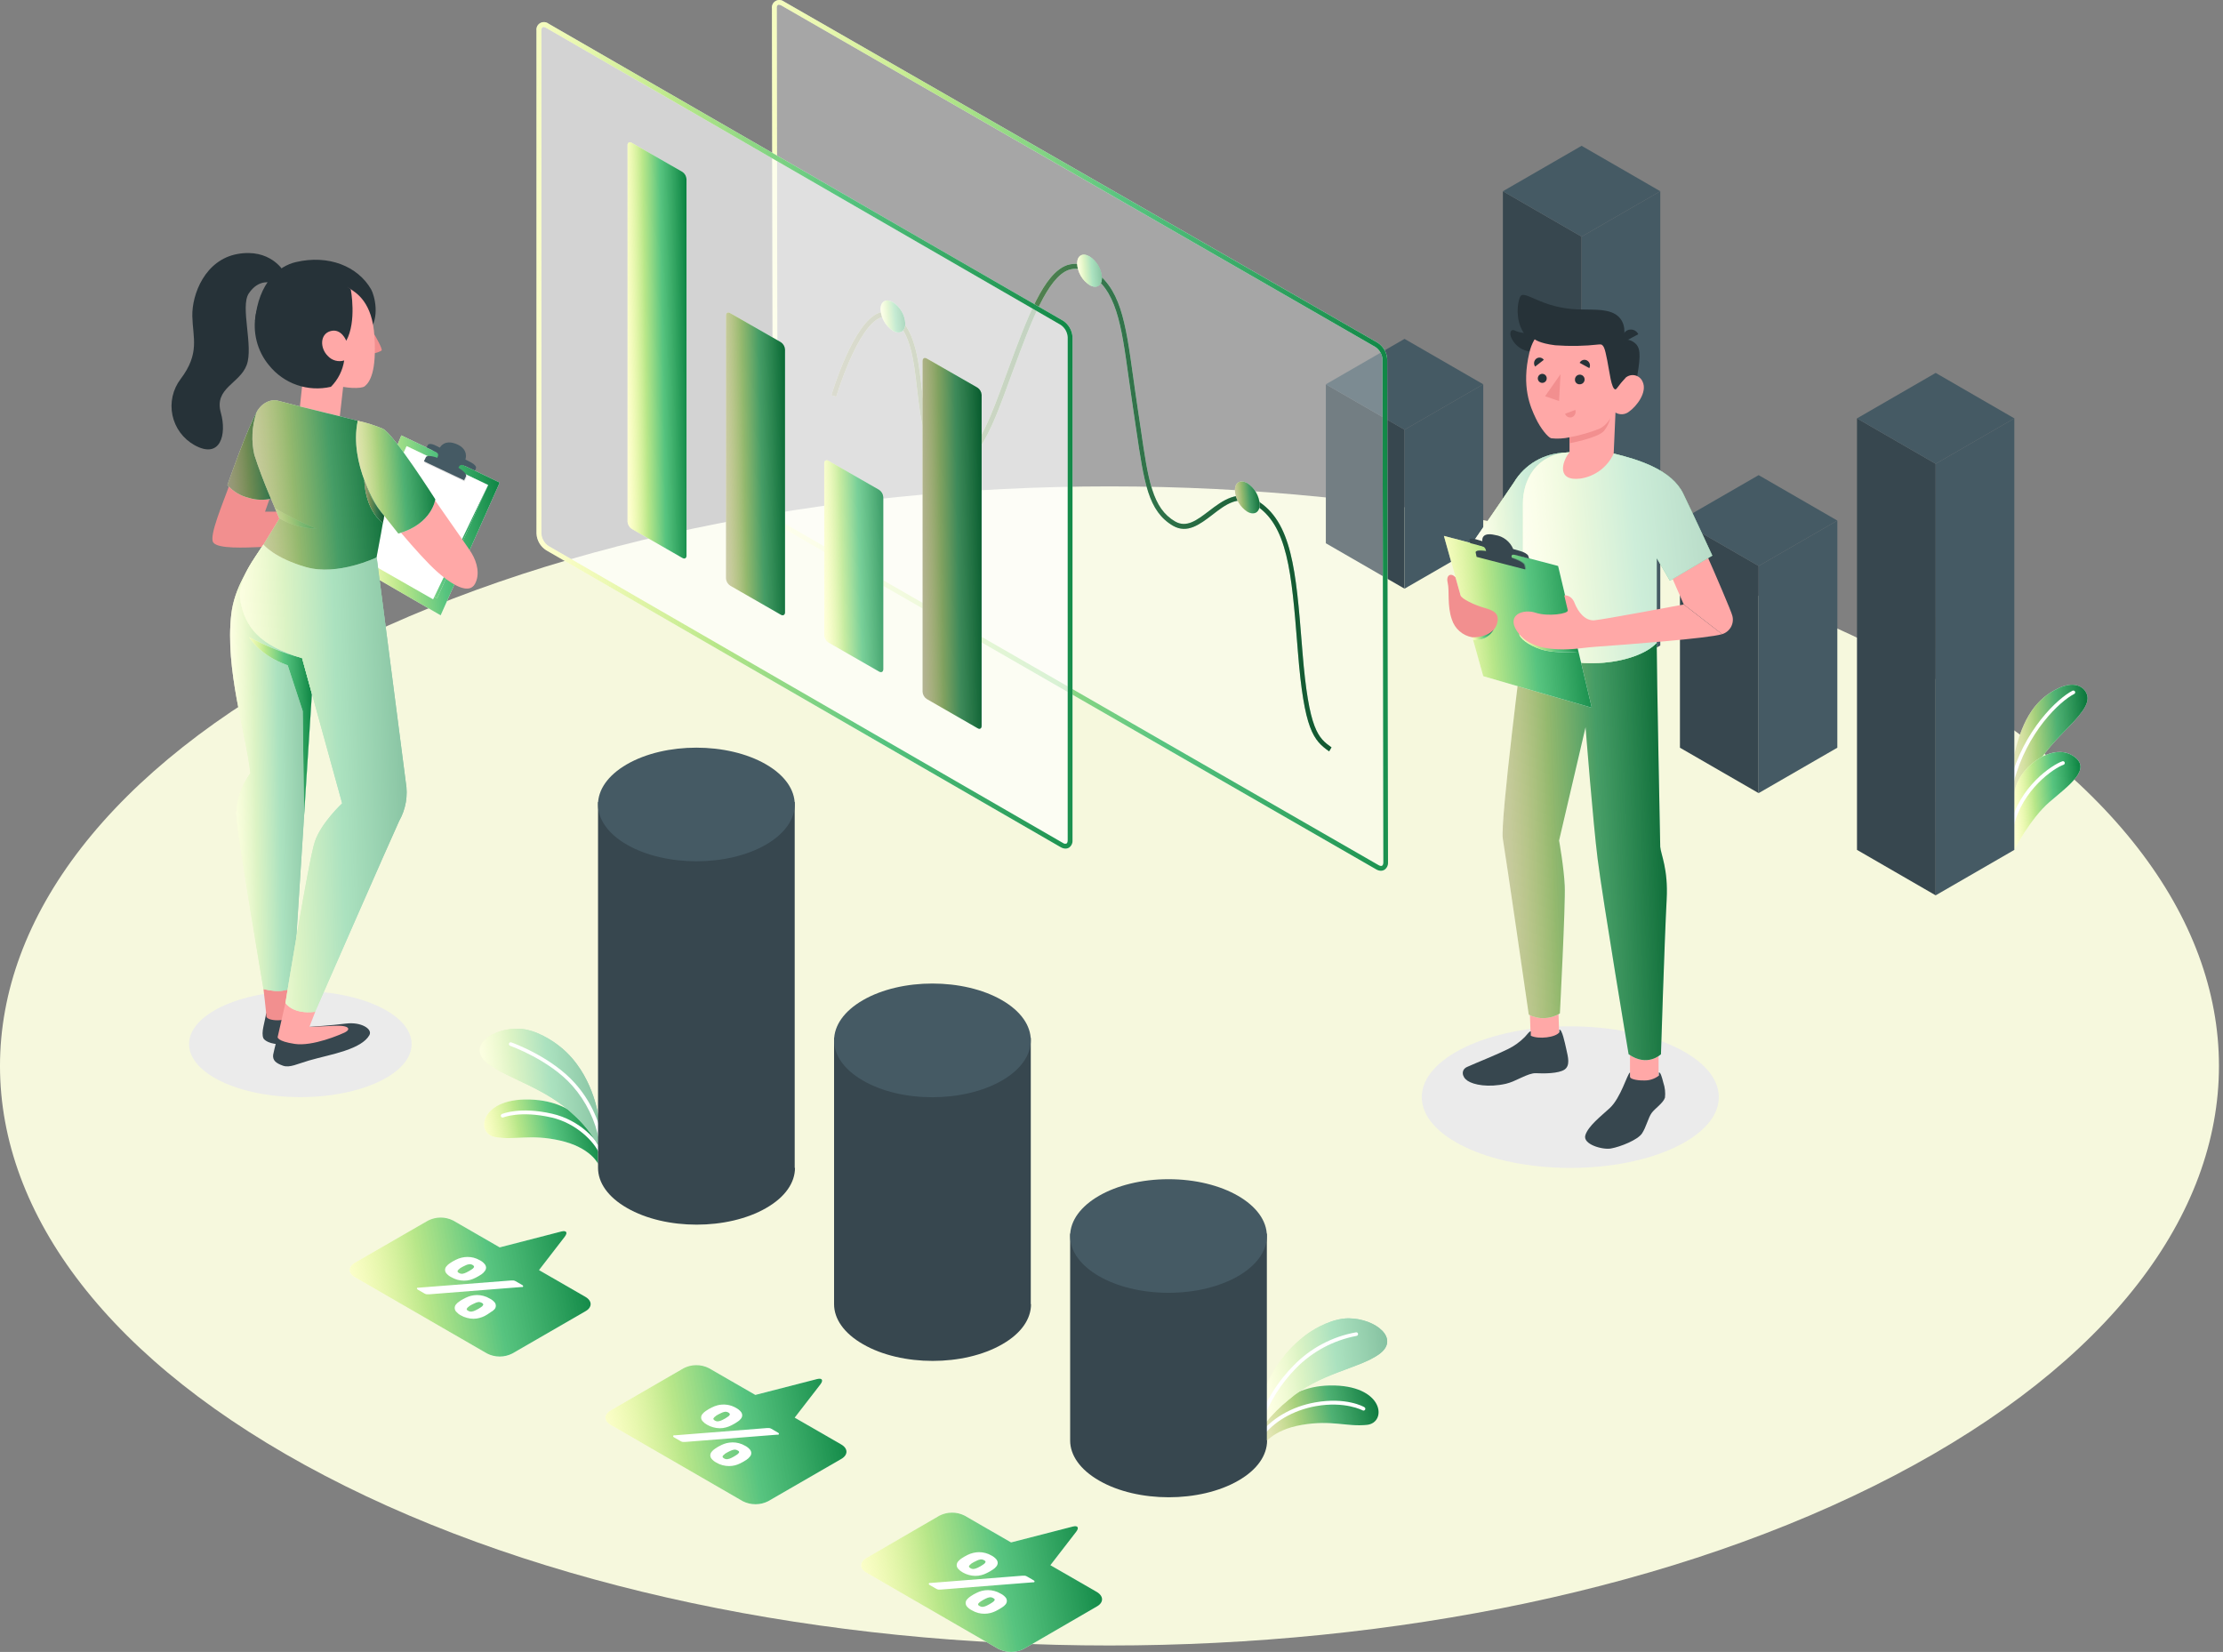 <svg width="366" height="272" viewBox="0 0 366 272" fill="none" xmlns="http://www.w3.org/2000/svg">
<rect x="0" y="0" width="366" height="272" fill="#808080" stroke="none"/>
<path d="M53.502 242.989C124.829 280.256 240.487 280.256 311.831 242.989C383.174 205.723 383.166 145.303 311.831 108.036C240.495 70.77 124.845 70.77 53.502 108.036C-17.842 145.303 -17.826 205.755 53.502 242.989Z" fill="#F6F8DD"/>
<path d="M49.45 180.648C59.569 180.648 67.772 176.739 67.772 171.917C67.772 167.095 59.569 163.187 49.45 163.187C39.331 163.187 31.128 167.095 31.128 171.917C31.128 176.739 39.331 180.648 49.45 180.648Z" fill="#EBEBEB"/>
<path d="M258.539 192.304C272.044 192.304 282.992 187.085 282.992 180.648C282.992 174.21 272.044 168.991 258.539 168.991C245.033 168.991 234.085 174.21 234.085 180.648C234.085 187.085 245.033 192.304 258.539 192.304Z" fill="#EBEBEB"/>
<path d="M331.643 132.689C331.643 132.689 333.533 126.853 339.68 120.634C342.391 117.891 344.161 115.978 343.595 114.343C343.085 112.9 341.362 112.151 338.899 113.315C335.398 114.973 333.038 118.051 331.643 124.23V132.689Z" fill="white"/>
<path d="M331.643 132.689C331.643 132.689 333.533 126.853 339.68 120.634C342.391 117.891 344.161 115.978 343.595 114.343C343.085 112.9 341.362 112.151 338.899 113.315C335.398 114.973 333.038 118.051 331.643 124.23V132.689Z" fill="url(#paint0_linear_1_3220)"/>
<path opacity="0.1" d="M331.643 132.689C331.643 132.689 333.533 126.853 339.68 120.634C342.391 117.891 344.161 115.978 343.595 114.343C343.085 112.9 341.362 112.151 338.899 113.315C335.398 114.973 333.038 118.051 331.643 124.23V132.689Z" fill="black"/>
<path d="M331.253 129.022H331.182C331.105 129.001 331.039 128.951 330.999 128.883C330.959 128.814 330.947 128.732 330.966 128.655C333.159 120.188 338.828 114.941 341.228 113.729C341.3 113.696 341.383 113.691 341.458 113.716C341.534 113.741 341.597 113.794 341.634 113.865C341.668 113.936 341.673 114.017 341.647 114.092C341.622 114.166 341.569 114.228 341.499 114.264C339.179 115.436 333.685 120.538 331.548 128.807C331.529 128.87 331.49 128.925 331.437 128.964C331.384 129.002 331.319 129.023 331.253 129.022Z" fill="white"/>
<path d="M331.643 139.937C331.643 139.937 334.266 134.794 337.432 132.059C340.597 129.325 344.663 126.534 341.219 124.397C337.774 122.26 332.106 126.454 331.651 130.592L331.643 139.937Z" fill="white"/>
<path d="M331.643 139.937C331.643 139.937 334.266 134.794 337.432 132.059C340.597 129.325 344.663 126.534 341.219 124.397C337.774 122.26 332.106 126.454 331.651 130.592L331.643 139.937Z" fill="url(#paint1_linear_1_3220)"/>
<path d="M331.253 136.277H331.189C331.112 136.258 331.046 136.21 331.004 136.143C330.963 136.076 330.949 135.996 330.966 135.918C332.457 129.54 337.807 125.936 339.585 125.338C339.658 125.323 339.734 125.335 339.799 125.373C339.863 125.411 339.912 125.471 339.935 125.543C339.957 125.614 339.953 125.691 339.922 125.759C339.891 125.828 339.836 125.882 339.768 125.912C338.173 126.454 332.959 130.002 331.548 136.054C331.53 136.119 331.492 136.175 331.438 136.216C331.385 136.256 331.32 136.278 331.253 136.277Z" fill="white"/>
<path d="M98.462 191.627C98.462 191.627 97.25 188.932 92.188 187.791C87.26 186.683 84.812 187.791 81.488 187.217C78.163 186.643 79.032 180.432 87.978 181.078C96.166 181.668 98.462 188.11 98.462 188.11V191.627Z" fill="white"/>
<path d="M98.462 191.627C98.462 191.627 97.25 188.932 92.188 187.791C87.26 186.683 84.812 187.791 81.488 187.217C78.163 186.643 79.032 180.432 87.978 181.078C96.166 181.668 98.462 188.11 98.462 188.11V191.627Z" fill="url(#paint2_linear_1_3220)"/>
<path d="M98.948 190.144C98.89 190.142 98.834 190.124 98.786 190.092C98.738 190.059 98.7 190.014 98.677 189.96C97.88 188.055 94.93 184.945 90.776 183.996C85.617 182.824 82.874 183.996 82.851 183.996C82.779 184.02 82.701 184.017 82.632 183.987C82.564 183.957 82.508 183.902 82.477 183.833C82.447 183.765 82.442 183.687 82.466 183.616C82.489 183.544 82.538 183.484 82.603 183.446C82.723 183.398 85.561 182.163 90.903 183.382C95.52 184.435 98.462 187.815 99.227 189.705C99.243 189.741 99.251 189.78 99.252 189.819C99.252 189.859 99.245 189.898 99.23 189.934C99.215 189.97 99.193 190.003 99.165 190.031C99.137 190.059 99.104 190.081 99.068 190.096L98.948 190.144Z" fill="white"/>
<path d="M98.462 188.557C97.453 186.75 96.16 185.116 94.635 183.717C89.851 179.077 83.472 177.618 80.283 175.082C76.775 172.348 81.025 169.19 85.537 169.39C88.121 169.509 90.847 171.215 92.346 172.443C97.624 176.757 98.494 183.717 98.494 183.717L98.462 188.557Z" fill="white"/>
<path d="M98.462 188.557C97.453 186.75 96.16 185.116 94.635 183.717C89.851 179.077 83.472 177.618 80.283 175.082C76.775 172.348 81.025 169.19 85.537 169.39C88.121 169.509 90.847 171.215 92.346 172.443C97.624 176.757 98.494 183.717 98.494 183.717L98.462 188.557Z" fill="url(#paint3_linear_1_3220)"/>
<path opacity="0.5" d="M98.462 188.557C97.453 186.75 96.16 185.116 94.635 183.717C89.851 179.077 83.472 177.618 80.283 175.082C76.775 172.348 81.025 169.19 85.537 169.39C88.121 169.509 90.847 171.215 92.346 172.443C97.624 176.757 98.494 183.717 98.494 183.717L98.462 188.557Z" fill="white"/>
<path d="M98.948 188.087C98.877 188.086 98.808 188.059 98.754 188.013C98.7 187.966 98.664 187.902 98.653 187.831C98.025 184.479 96.504 181.359 94.252 178.798C90.489 174.516 84.054 172.22 83.982 172.196C83.91 172.169 83.85 172.115 83.816 172.045C83.782 171.976 83.776 171.895 83.799 171.821C83.811 171.784 83.832 171.749 83.858 171.719C83.884 171.69 83.916 171.666 83.951 171.648C83.987 171.631 84.026 171.622 84.066 171.62C84.105 171.618 84.145 171.624 84.182 171.638C84.453 171.726 90.831 174.03 94.698 178.399C97.043 181.041 98.618 184.276 99.251 187.752C99.257 187.791 99.254 187.831 99.244 187.87C99.233 187.908 99.215 187.944 99.191 187.975C99.166 188.007 99.136 188.033 99.101 188.052C99.066 188.071 99.027 188.083 98.988 188.087H98.948Z" fill="white"/>
<path d="M207.885 238.11C207.885 238.11 209.241 235.479 214.359 234.61C219.335 233.765 221.718 234.968 225.075 234.61C228.432 234.251 227.89 227.96 218.92 228.128C210.716 228.279 208.076 234.586 208.076 234.586L207.885 238.11Z" fill="white"/>
<path d="M207.885 238.11C207.885 238.11 209.241 235.479 214.359 234.61C219.335 233.765 221.718 234.968 225.075 234.61C228.432 234.251 227.89 227.96 218.92 228.128C210.716 228.279 208.076 234.586 208.076 234.586L207.885 238.11Z" fill="url(#paint4_linear_1_3220)"/>
<path opacity="0.1" d="M207.885 238.11C207.885 238.11 209.241 235.479 214.359 234.61C219.335 233.765 221.718 234.968 225.075 234.61C228.432 234.251 227.89 227.96 218.92 228.128C210.716 228.279 208.076 234.586 208.076 234.586L207.885 238.11Z" fill="black"/>
<path d="M207.494 236.85C207.432 236.847 207.371 236.828 207.319 236.794C207.287 236.772 207.259 236.743 207.238 236.71C207.217 236.677 207.203 236.641 207.196 236.602C207.189 236.563 207.19 236.524 207.199 236.486C207.208 236.448 207.224 236.411 207.247 236.38C209.153 233.653 212.621 231.596 216.536 230.91C221.567 230.009 224.509 231.604 224.636 231.707C224.67 231.726 224.7 231.752 224.725 231.782C224.749 231.813 224.767 231.847 224.778 231.885C224.788 231.922 224.792 231.961 224.787 232C224.783 232.039 224.771 232.076 224.752 232.11C224.733 232.144 224.708 232.174 224.677 232.198C224.647 232.223 224.612 232.241 224.575 232.251C224.537 232.262 224.498 232.265 224.459 232.261C224.421 232.256 224.383 232.245 224.349 232.226C224.349 232.226 221.455 230.671 216.639 231.532C212.884 232.202 209.551 234.155 207.741 236.754C207.709 236.787 207.671 236.813 207.628 236.829C207.586 236.846 207.54 236.853 207.494 236.85Z" fill="white"/>
<path d="M208.244 234.418C209.402 232.962 210.717 231.638 212.167 230.472C217.214 226.102 223.6 225.393 226.981 223.033C230.632 220.489 226.558 217.109 222.037 217.069C219.454 217.069 216.64 218.608 215.069 219.756C211.722 222.263 209.219 225.732 207.893 229.698L208.244 234.418Z" fill="white"/>
<path d="M208.244 234.418C209.402 232.962 210.717 231.638 212.167 230.472C217.214 226.102 223.6 225.393 226.981 223.033C230.632 220.489 226.558 217.109 222.037 217.069C219.454 217.069 216.64 218.608 215.069 219.756C211.722 222.263 209.219 225.732 207.893 229.698L208.244 234.418Z" fill="url(#paint5_linear_1_3220)"/>
<path opacity="0.5" d="M208.244 234.418C209.402 232.962 210.717 231.638 212.167 230.472C217.214 226.102 223.6 225.393 226.981 223.033C230.632 220.489 226.558 217.109 222.037 217.069C219.454 217.069 216.64 218.608 215.069 219.756C211.722 222.263 209.219 225.732 207.893 229.698L208.244 234.418Z" fill="white"/>
<path d="M207.495 234.355H207.383C207.31 234.327 207.25 234.274 207.214 234.204C207.179 234.135 207.171 234.055 207.192 233.98C208.438 230.557 210.407 227.444 212.964 224.851C215.739 221.99 219.342 220.073 223.266 219.373C223.304 219.368 223.343 219.37 223.38 219.38C223.418 219.39 223.453 219.407 223.483 219.431C223.514 219.455 223.539 219.484 223.558 219.518C223.577 219.552 223.589 219.59 223.592 219.628C223.598 219.668 223.596 219.708 223.585 219.746C223.575 219.785 223.557 219.821 223.532 219.852C223.508 219.883 223.477 219.909 223.442 219.928C223.407 219.947 223.369 219.959 223.329 219.963C219.552 220.68 216.083 222.533 213.387 225.273C210.91 227.795 209.006 230.822 207.806 234.147C207.784 234.212 207.742 234.267 207.686 234.305C207.63 234.342 207.562 234.36 207.495 234.355Z" fill="white"/>
<path d="M130.841 192.296V132.06H98.462V192.304C98.462 194.696 100.057 197.088 103.246 198.906C109.569 202.558 119.822 202.558 126.145 198.906C129.334 197.08 130.881 194.696 130.889 192.304L130.841 192.296Z" fill="#37474F"/>
<path d="M103.206 139.076C96.875 135.424 96.875 129.508 103.206 125.848C109.536 122.189 119.782 122.197 126.104 125.848C132.427 129.5 132.427 135.416 126.104 139.076C119.782 142.736 109.528 142.72 103.206 139.076Z" fill="#455A64"/>
<path d="M169.71 214.741V170.889H137.323V214.741C137.323 217.133 138.918 219.525 142.107 221.343C148.43 224.994 158.683 224.994 165.006 221.343C168.195 219.525 169.75 217.133 169.75 214.741H169.71Z" fill="#37474F"/>
<path d="M142.068 177.913C135.745 174.261 135.745 168.345 142.068 164.686C148.39 161.026 158.644 161.034 164.967 164.686C171.289 168.337 171.297 174.253 164.967 177.913C158.636 181.573 148.382 181.597 142.068 177.913Z" fill="#455A64"/>
<path d="M208.578 237.177V203.124H176.192V237.185C176.192 239.577 177.786 241.969 180.975 243.795C187.298 247.446 197.552 247.446 203.874 243.795C207.063 241.969 208.61 239.577 208.618 237.185L208.578 237.177Z" fill="#37474F"/>
<path d="M192.385 212.867C201.328 212.867 208.578 208.68 208.578 203.514C208.578 198.349 201.328 194.162 192.385 194.162C183.442 194.162 176.192 198.349 176.192 203.514C176.192 208.68 183.442 212.867 192.385 212.867Z" fill="#455A64"/>
<path d="M96.389 213.537L88.743 209.128L92.977 203.642C93.519 202.941 93.264 202.558 92.411 202.773L82.269 205.388L74.623 200.971C73.981 200.645 73.27 200.475 72.55 200.475C71.829 200.475 71.119 200.645 70.477 200.971L58.429 207.908C57.281 208.57 57.281 209.638 58.429 210.3L80.196 222.865C80.838 223.192 81.549 223.362 82.269 223.362C82.99 223.362 83.7 223.192 84.342 222.865L96.389 215.905C97.53 215.267 97.53 214.199 96.389 213.537Z" fill="white"/>
<path d="M96.389 213.537L88.743 209.128L92.977 203.642C93.519 202.941 93.264 202.558 92.411 202.773L82.269 205.388L74.623 200.971C73.981 200.645 73.27 200.475 72.55 200.475C71.829 200.475 71.119 200.645 70.477 200.971L58.429 207.908C57.281 208.57 57.281 209.638 58.429 210.3L80.196 222.865C80.838 223.192 81.549 223.362 82.269 223.362C82.99 223.362 83.7 223.192 84.342 222.865L96.389 215.905C97.53 215.267 97.53 214.199 96.389 213.537Z" fill="url(#paint6_linear_1_3220)"/>
<path d="M84.159 210.834C84.283 210.822 84.409 210.822 84.533 210.834C84.657 210.85 84.777 210.89 84.884 210.954L85.977 211.583C86.05 211.619 86.107 211.682 86.136 211.759C86.136 211.823 86.136 211.878 86.024 211.918C85.998 211.925 85.971 211.925 85.945 211.918C85.905 211.927 85.864 211.927 85.825 211.918L70.676 213.114H70.246C70.121 213.096 70.002 213.052 69.895 212.987L68.802 212.357C68.729 212.321 68.672 212.258 68.643 212.181C68.643 212.118 68.643 212.062 68.755 212.022C68.781 212.015 68.808 212.015 68.834 212.022H68.954L84.159 210.834ZM79.279 209.821C78.955 210.038 78.617 210.232 78.266 210.403C77.984 210.547 77.687 210.662 77.382 210.746C77.061 210.827 76.731 210.867 76.401 210.866C75.663 210.868 74.938 210.669 74.304 210.292C74.001 210.144 73.73 209.938 73.507 209.686C73.361 209.52 73.279 209.308 73.275 209.088C73.278 208.88 73.355 208.679 73.491 208.522C73.649 208.316 73.844 208.14 74.065 208.003C74.216 207.894 74.373 207.793 74.535 207.701C74.687 207.613 74.87 207.517 75.069 207.421C75.356 207.277 75.659 207.165 75.97 207.087C76.632 206.922 77.325 206.922 77.987 207.087C78.356 207.187 78.71 207.334 79.04 207.525C79.328 207.675 79.582 207.881 79.789 208.131C79.936 208.296 80.021 208.508 80.029 208.729C80.018 208.936 79.943 209.134 79.813 209.295C79.667 209.5 79.487 209.678 79.279 209.821ZM80.786 216.056C80.477 216.287 80.152 216.495 79.813 216.678C79.528 216.821 79.229 216.934 78.92 217.013C78.601 217.101 78.271 217.144 77.94 217.141C77.587 217.139 77.235 217.091 76.895 216.997C76.526 216.904 76.172 216.759 75.843 216.567C75.558 216.412 75.304 216.206 75.093 215.961C74.946 215.793 74.864 215.578 74.862 215.355C74.868 215.149 74.941 214.95 75.069 214.789C75.232 214.585 75.429 214.413 75.651 214.278C75.799 214.164 75.957 214.063 76.122 213.975C76.294 213.871 76.472 213.778 76.656 213.696C76.94 213.552 77.24 213.44 77.549 213.361C77.87 213.283 78.199 213.24 78.53 213.234C79.265 213.234 79.987 213.432 80.619 213.808C80.923 213.954 81.194 214.16 81.416 214.414C81.557 214.575 81.634 214.782 81.634 214.996C81.634 215.21 81.557 215.417 81.416 215.578C81.234 215.772 81.022 215.934 80.786 216.056ZM75.707 208.881C75.549 208.97 75.419 209.103 75.332 209.263C75.332 209.375 75.332 209.486 75.564 209.598C75.736 209.703 75.937 209.75 76.138 209.734C76.369 209.697 76.593 209.622 76.799 209.51C77.102 209.366 77.392 209.198 77.668 209.008C77.831 208.921 77.964 208.788 78.051 208.625C78.051 208.514 78.011 208.402 77.82 208.291C77.645 208.185 77.441 208.14 77.238 208.163C77.009 208.195 76.788 208.268 76.584 208.378C76.28 208.511 75.986 208.668 75.707 208.849V208.881ZM77.222 215.116C77.06 215.203 76.927 215.336 76.839 215.498C76.839 215.602 76.839 215.713 77.07 215.825C77.243 215.936 77.449 215.984 77.653 215.961C77.881 215.925 78.101 215.852 78.306 215.745C78.612 215.602 78.905 215.434 79.183 215.243C79.344 215.156 79.475 215.023 79.558 214.86C79.558 214.749 79.558 214.637 79.327 214.525C79.155 214.421 78.954 214.374 78.753 214.39C78.524 214.426 78.302 214.501 78.099 214.613C77.794 214.746 77.501 214.903 77.222 215.084V215.116Z" fill="white"/>
<path d="M138.503 237.839L130.841 233.422L135.075 227.944C135.609 227.243 135.354 226.852 134.5 227.075L124.359 229.682L116.712 225.273C116.072 224.947 115.363 224.777 114.643 224.777C113.924 224.777 113.215 224.947 112.574 225.273L100.543 232.226C99.403 232.888 99.403 233.964 100.543 234.618L122.31 247.191C122.953 247.514 123.663 247.682 124.383 247.682C125.102 247.682 125.812 247.514 126.456 247.191L138.503 240.231C139.651 239.569 139.651 238.501 138.503 237.839Z" fill="white"/>
<path d="M138.503 237.839L130.841 233.422L135.075 227.944C135.609 227.243 135.354 226.852 134.5 227.075L124.359 229.682L116.712 225.273C116.072 224.947 115.363 224.777 114.643 224.777C113.924 224.777 113.215 224.947 112.574 225.273L100.543 232.226C99.403 232.888 99.403 233.964 100.543 234.618L122.31 247.191C122.953 247.514 123.663 247.682 124.383 247.682C125.102 247.682 125.812 247.514 126.456 247.191L138.503 240.231C139.651 239.569 139.651 238.501 138.503 237.839Z" fill="url(#paint7_linear_1_3220)"/>
<path d="M126.273 235.136H126.656C126.78 235.156 126.899 235.199 127.007 235.263L128.091 235.893C128.187 235.949 128.242 236.005 128.25 236.069C128.258 236.132 128.25 236.18 128.147 236.228C128.12 236.234 128.093 236.234 128.067 236.228H127.947L112.798 237.424C112.671 237.436 112.543 237.436 112.416 237.424C112.291 237.407 112.172 237.363 112.065 237.297L110.981 236.675C110.885 236.619 110.829 236.555 110.821 236.499C110.819 236.464 110.827 236.429 110.846 236.399C110.864 236.369 110.892 236.345 110.925 236.332H111.005H111.124L126.273 235.136ZM121.393 234.123C121.073 234.341 120.737 234.536 120.389 234.705C120.104 234.848 119.805 234.961 119.496 235.04C119.176 235.128 118.846 235.171 118.515 235.168C118.162 235.166 117.811 235.118 117.471 235.024C117.101 234.931 116.747 234.786 116.418 234.594C116.132 234.439 115.875 234.233 115.661 233.988C115.516 233.827 115.436 233.618 115.436 233.402C115.436 233.185 115.516 232.977 115.661 232.816C115.822 232.614 116.016 232.442 116.235 232.305C116.385 232.195 116.543 232.094 116.705 232.002C116.881 231.9 117.062 231.806 117.247 231.723C117.532 231.579 117.831 231.467 118.14 231.388C118.656 231.257 119.193 231.229 119.72 231.306C120.247 231.382 120.753 231.562 121.21 231.835C121.498 231.987 121.755 232.193 121.968 232.441C122.114 232.606 122.196 232.818 122.199 233.039C122.193 233.246 122.117 233.446 121.984 233.605C121.82 233.812 121.62 233.988 121.393 234.123ZM122.908 240.358C122.585 240.575 122.246 240.77 121.896 240.94C121.614 241.085 121.317 241.197 121.011 241.275C120.69 241.356 120.361 241.396 120.03 241.395C119.292 241.396 118.567 241.198 117.933 240.821C117.645 240.671 117.388 240.468 117.176 240.223C117.029 240.055 116.947 239.84 116.945 239.617C116.954 239.41 117.029 239.211 117.16 239.051C117.321 238.847 117.515 238.672 117.734 238.532C117.893 238.421 118.053 238.325 118.204 238.229C118.356 238.134 118.539 238.046 118.738 237.95C119.025 237.806 119.328 237.693 119.639 237.615C119.961 237.542 120.29 237.502 120.62 237.496C120.97 237.495 121.319 237.54 121.657 237.631C122.027 237.726 122.381 237.874 122.709 238.07C122.997 238.222 123.254 238.428 123.467 238.676C123.61 238.836 123.69 239.043 123.69 239.258C123.69 239.473 123.61 239.68 123.467 239.84C123.311 240.042 123.122 240.218 122.908 240.358ZM117.83 233.182C117.667 233.27 117.534 233.403 117.447 233.565C117.447 233.669 117.487 233.78 117.678 233.892C117.85 234.003 118.056 234.051 118.26 234.028C118.488 233.99 118.708 233.918 118.914 233.812C119.221 233.67 119.515 233.499 119.791 233.302C119.95 233.217 120.081 233.087 120.166 232.927C120.166 232.816 120.126 232.704 119.934 232.592C119.764 232.484 119.561 232.436 119.36 232.457C119.128 232.492 118.905 232.568 118.699 232.68C118.397 232.813 118.106 232.97 117.83 233.15V233.182ZM119.336 239.417C119.18 239.507 119.051 239.636 118.962 239.792C118.962 239.904 119.002 240.015 119.193 240.127C119.364 240.235 119.566 240.283 119.767 240.263C119.998 240.227 120.221 240.154 120.429 240.047C120.73 239.898 121.021 239.728 121.298 239.537C121.457 239.45 121.59 239.32 121.681 239.162C121.72 239.051 121.681 238.939 121.449 238.827C121.275 238.72 121.071 238.672 120.867 238.692C120.639 238.729 120.419 238.802 120.213 238.907C119.911 239.047 119.618 239.207 119.336 239.385V239.417Z" fill="white"/>
<path d="M180.585 262.125L172.939 257.716L177.181 252.222C177.715 251.529 177.46 251.138 176.607 251.361L166.465 253.969L158.819 249.559C158.177 249.233 157.466 249.063 156.746 249.063C156.025 249.063 155.315 249.233 154.673 249.559L142.625 256.544C141.485 257.206 141.485 258.282 142.625 258.936L164.392 271.509C165.035 271.832 165.745 272 166.465 272C167.185 272 167.895 271.832 168.538 271.509L180.585 264.517C181.734 263.879 181.734 262.811 180.585 262.125Z" fill="white"/>
<path d="M180.585 262.125L172.939 257.716L177.181 252.222C177.715 251.529 177.46 251.138 176.607 251.361L166.465 253.969L158.819 249.559C158.177 249.233 157.466 249.063 156.746 249.063C156.025 249.063 155.315 249.233 154.673 249.559L142.625 256.544C141.485 257.206 141.485 258.282 142.625 258.936L164.392 271.509C165.035 271.832 165.745 272 166.465 272C167.185 272 167.895 271.832 168.538 271.509L180.585 264.517C181.734 263.879 181.734 262.811 180.585 262.125Z" fill="url(#paint8_linear_1_3220)"/>
<path d="M168.355 259.446H168.729C168.854 259.465 168.973 259.508 169.08 259.574L170.172 260.203C170.268 260.259 170.324 260.315 170.332 260.379C170.34 260.443 170.332 260.49 170.228 260.538H170.149H170.029L154.88 261.734C154.755 261.746 154.63 261.746 154.505 261.734C154.38 261.718 154.261 261.674 154.154 261.607L153.07 260.985C152.974 260.929 152.919 260.865 152.911 260.809C152.908 260.774 152.917 260.739 152.935 260.709C152.954 260.679 152.982 260.655 153.014 260.642H153.094C153.133 260.633 153.174 260.633 153.214 260.642L168.355 259.446ZM163.475 258.433C163.153 258.653 162.815 258.848 162.462 259.015C162.181 259.16 161.884 259.272 161.577 259.35C161.258 259.438 160.928 259.481 160.597 259.478C160.241 259.476 159.887 259.428 159.544 259.334C159.177 259.241 158.826 259.096 158.5 258.904C158.213 258.749 157.957 258.543 157.742 258.298C157.595 258.13 157.513 257.915 157.511 257.692C157.52 257.485 157.596 257.287 157.726 257.126C157.889 256.924 158.083 256.749 158.3 256.608C158.46 256.496 158.619 256.4 158.771 256.313C158.922 256.225 159.106 256.129 159.305 256.026C159.892 255.738 160.534 255.583 161.187 255.571C161.922 255.573 162.643 255.772 163.276 256.145C163.564 256.298 163.821 256.503 164.033 256.751C164.177 256.918 164.259 257.129 164.264 257.349C164.254 257.556 164.179 257.754 164.049 257.915C163.89 258.121 163.696 258.297 163.475 258.433ZM164.982 264.668C164.66 264.884 164.324 265.078 163.977 265.25C163.695 265.394 163.399 265.506 163.092 265.585C162.425 265.755 161.726 265.755 161.059 265.585C160.692 265.489 160.341 265.341 160.015 265.147C159.711 265.001 159.439 264.795 159.217 264.541C159.07 264.377 158.987 264.164 158.986 263.943C158.991 263.736 159.064 263.537 159.193 263.377C159.359 263.175 159.556 263 159.776 262.858C159.927 262.749 160.084 262.648 160.246 262.556C160.397 262.468 160.581 262.372 160.78 262.276C161.362 261.977 162.007 261.821 162.662 261.822C163.012 261.821 163.36 261.866 163.698 261.958C164.065 262.054 164.417 262.202 164.743 262.396C165.047 262.542 165.318 262.748 165.54 263.002C165.688 263.166 165.77 263.379 165.771 263.6C165.767 263.806 165.694 264.006 165.564 264.166C165.401 264.366 165.204 264.536 164.982 264.668ZM159.903 257.493C159.745 257.582 159.615 257.715 159.528 257.875C159.528 257.979 159.568 258.091 159.76 258.202C159.931 258.309 160.133 258.357 160.334 258.338C160.564 258.302 160.788 258.229 160.995 258.122C161.302 257.978 161.595 257.807 161.872 257.612C162.032 257.527 162.162 257.397 162.247 257.237C162.287 257.126 162.247 257.014 162.016 256.903C161.842 256.795 161.638 256.747 161.434 256.767C161.205 256.804 160.984 256.879 160.78 256.99C160.476 257.125 160.183 257.282 159.903 257.461V257.493ZM161.418 263.728C161.26 263.817 161.128 263.946 161.035 264.102C161.035 264.214 161.035 264.326 161.274 264.437C161.445 264.545 161.647 264.593 161.849 264.573C162.077 264.537 162.297 264.464 162.502 264.357C162.807 264.209 163.1 264.038 163.379 263.847C163.539 263.76 163.671 263.63 163.762 263.472C163.805 263.361 163.725 263.249 163.523 263.138C163.352 263.029 163.15 262.981 162.949 263.002C162.721 263.038 162.5 263.111 162.295 263.217C161.991 263.363 161.698 263.531 161.418 263.72V263.728Z" fill="white"/>
<path d="M289.545 130.592L276.589 123.114V85.712L289.545 93.19V130.592Z" fill="#37474F"/>
<path d="M289.546 130.592L302.503 123.114V85.712L289.546 93.19V130.592Z" fill="#455A64"/>
<path d="M276.589 85.712L289.545 93.191L302.501 85.712L289.545 78.233L276.589 85.712Z" fill="#455A64"/>
<path d="M260.397 113.761L247.44 106.282V31.487L260.397 38.965V113.761Z" fill="#37474F"/>
<path d="M260.396 113.761L273.353 106.282V31.487L260.396 38.965V113.761Z" fill="#455A64"/>
<path d="M247.44 31.487L260.397 38.965L273.353 31.487L260.397 24.008L247.44 31.487Z" fill="#455A64"/>
<path d="M231.246 96.93L218.29 89.451V63.275L231.246 70.754V96.93Z" fill="#37474F"/>
<path d="M231.247 96.93L244.204 89.451V63.275L231.247 70.754V96.93Z" fill="#455A64"/>
<path d="M218.29 63.275L231.246 70.754L244.203 63.275L231.246 55.797L218.29 63.275Z" fill="#455A64"/>
<path d="M318.696 147.424L305.74 139.937V68.888L318.688 76.367L318.696 147.424Z" fill="#37474F"/>
<path d="M318.688 147.424L331.644 139.937V68.888L318.688 76.367V147.424Z" fill="#455A64"/>
<path d="M305.74 68.888L318.688 76.367L331.644 68.888L318.696 61.402L305.74 68.888Z" fill="#455A64"/>
<g opacity="0.3">
<path d="M228.112 141.994L227.976 59.169C227.948 58.69 227.808 58.224 227.567 57.808C227.326 57.393 226.991 57.04 226.589 56.777L128.87 0.607C128.073 0.168 127.491 0.527 127.491 1.404L127.651 84.197C127.677 84.677 127.816 85.144 128.057 85.559C128.298 85.975 128.634 86.328 129.038 86.589L226.764 142.799C227.506 143.238 228.112 142.879 228.112 141.994Z" fill="white"/>
</g>
<path d="M227.363 143.381C227.082 143.37 226.807 143.288 226.566 143.142L128.84 86.932C128.373 86.638 127.984 86.236 127.707 85.76C127.429 85.284 127.271 84.748 127.245 84.197L127.093 1.404C127.06 1.161 127.1 0.914 127.207 0.694C127.315 0.473 127.485 0.29 127.697 0.167C127.909 0.044 128.153 -0.013 128.398 0.003C128.642 0.018 128.876 0.107 129.071 0.256L226.797 56.419C227.263 56.713 227.651 57.115 227.928 57.591C228.206 58.067 228.365 58.603 228.392 59.153L228.527 141.978C228.547 142.22 228.501 142.462 228.396 142.681C228.291 142.899 228.13 143.086 227.929 143.222C227.758 143.325 227.563 143.38 227.363 143.381ZM128.258 0.782C128.205 0.768 128.15 0.768 128.098 0.782C128.02 0.849 127.961 0.935 127.924 1.031C127.888 1.127 127.877 1.231 127.891 1.332L128.026 84.157C128.049 84.576 128.172 84.984 128.384 85.346C128.596 85.708 128.892 86.013 129.246 86.238L226.973 142.448C227.212 142.584 227.419 142.624 227.547 142.544C227.674 142.464 227.754 142.273 227.754 141.994L227.619 59.169C227.593 58.761 227.473 58.364 227.268 58.01C227.064 57.656 226.78 57.354 226.438 57.128L128.672 0.918C128.548 0.838 128.405 0.791 128.258 0.782Z" fill="white"/>
<path d="M227.363 143.381C227.082 143.37 226.807 143.288 226.566 143.142L128.84 86.932C128.373 86.638 127.984 86.236 127.707 85.76C127.429 85.284 127.271 84.748 127.245 84.197L127.093 1.404C127.06 1.161 127.1 0.914 127.207 0.694C127.315 0.473 127.485 0.29 127.697 0.167C127.909 0.044 128.153 -0.013 128.398 0.003C128.642 0.018 128.876 0.107 129.071 0.256L226.797 56.419C227.263 56.713 227.651 57.115 227.928 57.591C228.206 58.067 228.365 58.603 228.392 59.153L228.527 141.978C228.547 142.22 228.501 142.462 228.396 142.681C228.291 142.899 228.13 143.086 227.929 143.222C227.758 143.325 227.563 143.38 227.363 143.381ZM128.258 0.782C128.205 0.768 128.15 0.768 128.098 0.782C128.02 0.849 127.961 0.935 127.924 1.031C127.888 1.127 127.877 1.231 127.891 1.332L128.026 84.157C128.049 84.576 128.172 84.984 128.384 85.346C128.596 85.708 128.892 86.013 129.246 86.238L226.973 142.448C227.212 142.584 227.419 142.624 227.547 142.544C227.674 142.464 227.754 142.273 227.754 141.994L227.619 59.169C227.593 58.761 227.473 58.364 227.268 58.01C227.064 57.656 226.78 57.354 226.438 57.128L128.672 0.918C128.548 0.838 128.405 0.791 128.258 0.782Z" fill="url(#paint9_linear_1_3220)"/>
<path d="M218.832 123.72C216.241 121.878 214.726 120.212 213.697 107.407L213.609 106.314C212.645 94.283 212.015 86.342 206.529 83.065C203.898 81.47 201.793 83.065 199.569 84.795C197.552 86.334 195.479 87.912 193.142 86.581C189.036 84.189 188.359 79.453 187.083 70.81C186.923 69.742 186.764 68.618 186.581 67.438C186.302 65.596 186.062 63.882 185.839 62.271C184.579 53.198 183.814 47.712 179.174 44.913C178.717 44.59 178.19 44.377 177.637 44.293C177.083 44.208 176.517 44.254 175.984 44.427C172.468 45.655 169.717 53.094 166.807 60.979C166.584 61.561 166.369 62.175 166.138 62.789C164.025 68.602 161.633 75.195 158.324 76.415C157.856 76.587 157.355 76.65 156.86 76.6C156.364 76.55 155.886 76.389 155.462 76.128C152.169 74.263 151.579 69.16 151.013 64.216C150.446 59.273 149.896 54.306 146.787 52.432C146.523 52.262 146.222 52.159 145.909 52.132C145.596 52.106 145.281 52.157 144.993 52.281C141.134 53.78 137.713 65.197 137.681 65.309L136.884 65.085C137.028 64.599 140.448 53.182 144.666 51.531C145.069 51.364 145.506 51.297 145.94 51.334C146.374 51.372 146.793 51.513 147.162 51.746C150.598 53.803 151.196 59.042 151.778 64.105C152.36 69.168 152.886 73.752 155.836 75.419C156.158 75.623 156.522 75.75 156.901 75.79C157.28 75.83 157.664 75.782 158.021 75.65C160.979 74.558 163.411 67.876 165.364 62.502C165.595 61.88 165.811 61.274 166.034 60.684C169.143 52.273 171.83 45.009 175.697 43.654C176.338 43.446 177.018 43.389 177.685 43.487C178.352 43.585 178.987 43.836 179.54 44.22C184.5 47.218 185.289 52.839 186.581 62.151C186.804 63.746 187.043 65.468 187.322 67.302C187.505 68.49 187.665 69.614 187.824 70.675C189.044 79.078 189.722 83.703 193.493 85.871C195.367 86.948 197.065 85.648 199.035 84.149C201.267 82.443 203.818 80.522 206.888 82.363C212.716 85.856 213.37 93.964 214.351 106.235L214.439 107.327C215.491 120.387 217.07 121.503 219.223 123.058L218.832 123.72Z" fill="white"/>
<path d="M218.832 123.72C216.241 121.878 214.726 120.212 213.697 107.407L213.609 106.314C212.645 94.283 212.015 86.342 206.529 83.065C203.898 81.47 201.793 83.065 199.569 84.795C197.552 86.334 195.479 87.912 193.142 86.581C189.036 84.189 188.359 79.453 187.083 70.81C186.923 69.742 186.764 68.618 186.581 67.438C186.302 65.596 186.062 63.882 185.839 62.271C184.579 53.198 183.814 47.712 179.174 44.913C178.717 44.59 178.19 44.377 177.637 44.293C177.083 44.208 176.517 44.254 175.984 44.427C172.468 45.655 169.717 53.094 166.807 60.979C166.584 61.561 166.369 62.175 166.138 62.789C164.025 68.602 161.633 75.195 158.324 76.415C157.856 76.587 157.355 76.65 156.86 76.6C156.364 76.55 155.886 76.389 155.462 76.128C152.169 74.263 151.579 69.16 151.013 64.216C150.446 59.273 149.896 54.306 146.787 52.432C146.523 52.262 146.222 52.159 145.909 52.132C145.596 52.106 145.281 52.157 144.993 52.281C141.134 53.78 137.713 65.197 137.681 65.309L136.884 65.085C137.028 64.599 140.448 53.182 144.666 51.531C145.069 51.364 145.506 51.297 145.94 51.334C146.374 51.372 146.793 51.513 147.162 51.746C150.598 53.803 151.196 59.042 151.778 64.105C152.36 69.168 152.886 73.752 155.836 75.419C156.158 75.623 156.522 75.75 156.901 75.79C157.28 75.83 157.664 75.782 158.021 75.65C160.979 74.558 163.411 67.876 165.364 62.502C165.595 61.88 165.811 61.274 166.034 60.684C169.143 52.273 171.83 45.009 175.697 43.654C176.338 43.446 177.018 43.389 177.685 43.487C178.352 43.585 178.987 43.836 179.54 44.22C184.5 47.218 185.289 52.839 186.581 62.151C186.804 63.746 187.043 65.468 187.322 67.302C187.505 68.49 187.665 69.614 187.824 70.675C189.044 79.078 189.722 83.703 193.493 85.871C195.367 86.948 197.065 85.648 199.035 84.149C201.267 82.443 203.818 80.522 206.888 82.363C212.716 85.856 213.37 93.964 214.351 106.235L214.439 107.327C215.491 120.387 217.07 121.503 219.223 123.058L218.832 123.72Z" fill="url(#paint10_linear_1_3220)"/>
<g opacity="0.4">
<path d="M218.832 123.719C216.241 121.878 214.726 120.211 213.697 107.406L213.609 106.314C212.645 94.283 212.015 86.341 206.529 83.064C203.898 81.47 201.793 83.064 199.569 84.795C197.552 86.333 195.479 87.912 193.142 86.581C189.036 84.189 188.359 79.453 187.083 70.81C186.923 69.741 186.764 68.617 186.581 67.437C186.302 65.595 186.062 63.881 185.839 62.27C184.579 53.197 183.814 47.712 179.174 44.913C178.717 44.589 178.19 44.377 177.637 44.292C177.083 44.208 176.517 44.254 175.984 44.427C172.468 45.654 169.717 53.093 166.807 60.979C166.584 61.561 166.369 62.175 166.138 62.789C164.025 68.601 161.633 75.195 158.324 76.415C157.856 76.586 157.355 76.649 156.86 76.6C156.364 76.55 155.886 76.388 155.462 76.128C152.169 74.262 151.579 69.159 151.013 64.216C150.446 59.273 149.896 54.305 146.787 52.432C146.523 52.261 146.222 52.158 145.909 52.132C145.596 52.105 145.281 52.156 144.993 52.28C141.134 53.779 137.713 65.197 137.681 65.308L136.884 65.085C137.028 64.599 140.448 53.181 144.666 51.531C145.069 51.364 145.506 51.296 145.94 51.334C146.374 51.371 146.793 51.513 147.162 51.746C150.598 53.803 151.196 59.041 151.778 64.104C152.36 69.167 152.886 73.752 155.836 75.418C156.158 75.623 156.522 75.75 156.901 75.79C157.28 75.83 157.664 75.782 158.021 75.649C160.979 74.557 163.411 67.876 165.364 62.502C165.595 61.88 165.811 61.274 166.034 60.684C169.143 52.272 171.83 45.009 175.697 43.653C176.338 43.446 177.018 43.389 177.685 43.487C178.352 43.585 178.987 43.836 179.54 44.219C184.5 47.217 185.289 52.838 186.581 62.151C186.804 63.745 187.043 65.468 187.322 67.302C187.505 68.49 187.665 69.614 187.824 70.674C189.044 79.078 189.722 83.702 193.493 85.871C195.367 86.947 197.065 85.648 199.035 84.149C201.267 82.442 203.818 80.521 206.888 82.363C212.716 85.855 213.37 93.964 214.351 106.234L214.439 107.327C215.491 120.387 217.07 121.503 219.223 123.058L218.832 123.719Z" fill="black"/>
</g>
<path d="M205.349 79.54C205.942 79.929 206.436 80.451 206.792 81.064C207.148 81.677 207.356 82.365 207.399 83.073C207.399 84.372 206.482 84.898 205.357 84.253C204.762 83.867 204.266 83.346 203.91 82.732C203.554 82.118 203.348 81.429 203.308 80.721C203.308 79.453 204.193 78.927 205.349 79.54Z" fill="white"/>
<path d="M205.349 79.54C205.942 79.929 206.436 80.451 206.792 81.064C207.148 81.677 207.356 82.365 207.399 83.073C207.399 84.372 206.482 84.898 205.357 84.253C204.762 83.867 204.266 83.346 203.91 82.732C203.554 82.118 203.348 81.429 203.308 80.721C203.308 79.453 204.193 78.927 205.349 79.54Z" fill="url(#paint11_linear_1_3220)"/>
<g opacity="0.2">
<path d="M205.349 79.541C205.942 79.929 206.436 80.451 206.792 81.064C207.148 81.677 207.356 82.365 207.399 83.073C207.399 84.372 206.482 84.899 205.357 84.253C204.762 83.867 204.266 83.346 203.91 82.732C203.554 82.118 203.348 81.429 203.308 80.721C203.308 79.453 204.193 78.927 205.349 79.541Z" fill="black"/>
</g>
<path d="M179.381 42.218C179.975 42.605 180.469 43.127 180.824 43.741C181.178 44.354 181.383 45.043 181.422 45.751C181.422 47.05 180.513 47.576 179.389 46.931C178.793 46.545 178.297 46.024 177.94 45.41C177.584 44.797 177.379 44.107 177.34 43.398C177.34 42.067 178.249 41.573 179.381 42.218Z" fill="white"/>
<path d="M179.381 42.218C179.975 42.605 180.469 43.127 180.824 43.741C181.178 44.354 181.383 45.043 181.422 45.751C181.422 47.05 180.513 47.576 179.389 46.931C178.793 46.545 178.297 46.024 177.94 45.41C177.584 44.797 177.379 44.107 177.34 43.398C177.34 42.067 178.249 41.573 179.381 42.218Z" fill="url(#paint12_linear_1_3220)"/>
<g opacity="0.5">
<path d="M179.381 42.218C179.974 42.605 180.468 43.127 180.823 43.741C181.178 44.354 181.383 45.043 181.422 45.751C181.422 47.05 180.513 47.576 179.389 46.931C178.793 46.545 178.296 46.024 177.94 45.41C177.584 44.797 177.378 44.107 177.34 43.398C177.34 42.067 178.248 41.573 179.381 42.218Z" fill="white"/>
</g>
<path d="M147.002 49.753C147.598 50.136 148.094 50.656 148.45 51.269C148.807 51.881 149.012 52.569 149.051 53.277C149.051 54.585 148.142 55.111 147.01 54.465C146.417 54.078 145.923 53.556 145.568 52.942C145.214 52.329 145.008 51.641 144.969 50.933C144.961 49.633 145.878 49.099 147.002 49.753Z" fill="white"/>
<path d="M147.002 49.753C147.598 50.136 148.094 50.656 148.45 51.269C148.807 51.881 149.012 52.569 149.051 53.277C149.051 54.585 148.142 55.111 147.01 54.465C146.417 54.078 145.923 53.556 145.568 52.942C145.214 52.329 145.008 51.641 144.969 50.933C144.961 49.633 145.878 49.099 147.002 49.753Z" fill="url(#paint13_linear_1_3220)"/>
<path opacity="0.65" d="M176.184 138.342V55.518C176.157 55.039 176.019 54.573 175.779 54.157C175.539 53.742 175.206 53.389 174.804 53.126L90.122 4.235C89.325 3.796 88.743 4.155 88.743 5.032V87.857C88.769 88.336 88.907 88.802 89.147 89.217C89.386 89.633 89.72 89.986 90.122 90.249L174.804 139.14C175.57 139.586 176.184 139.227 176.184 138.342Z" fill="white"/>
<path d="M175.426 139.73C175.144 139.719 174.87 139.636 174.629 139.491L89.922 90.599C89.457 90.302 89.07 89.899 88.792 89.421C88.515 88.944 88.356 88.408 88.328 87.857V5.032C88.296 4.79 88.337 4.544 88.446 4.325C88.554 4.106 88.725 3.924 88.936 3.802C89.148 3.68 89.391 3.623 89.634 3.639C89.878 3.655 90.111 3.743 90.305 3.892L174.988 52.783C175.453 53.078 175.84 53.48 176.118 53.956C176.395 54.432 176.555 54.968 176.582 55.518V138.342C176.601 138.584 176.556 138.826 176.451 139.045C176.346 139.263 176.185 139.45 175.984 139.586C175.814 139.682 175.622 139.732 175.426 139.73ZM89.508 4.45C89.456 4.436 89.401 4.436 89.348 4.45C89.271 4.517 89.211 4.602 89.175 4.698C89.138 4.795 89.127 4.898 89.141 5V87.857C89.166 88.266 89.286 88.664 89.49 89.02C89.695 89.375 89.98 89.678 90.321 89.906L175.004 138.797C175.085 138.86 175.181 138.902 175.282 138.919C175.384 138.936 175.488 138.927 175.586 138.893C175.713 138.821 175.785 138.621 175.785 138.342V55.518C175.761 55.109 175.641 54.712 175.436 54.358C175.232 54.003 174.947 53.702 174.605 53.477L89.922 4.593C89.8 4.508 89.657 4.458 89.508 4.45Z" fill="white"/>
<path d="M175.426 139.73C175.144 139.719 174.87 139.636 174.629 139.491L89.922 90.599C89.457 90.302 89.07 89.899 88.792 89.421C88.515 88.944 88.356 88.408 88.328 87.857V5.032C88.296 4.79 88.337 4.544 88.446 4.325C88.554 4.106 88.725 3.924 88.936 3.802C89.148 3.68 89.391 3.623 89.634 3.639C89.878 3.655 90.111 3.743 90.305 3.892L174.988 52.783C175.453 53.078 175.84 53.48 176.118 53.956C176.395 54.432 176.555 54.968 176.582 55.518V138.342C176.601 138.584 176.556 138.826 176.451 139.045C176.346 139.263 176.185 139.45 175.984 139.586C175.814 139.682 175.622 139.732 175.426 139.73ZM89.508 4.45C89.456 4.436 89.401 4.436 89.348 4.45C89.271 4.517 89.211 4.602 89.175 4.698C89.138 4.795 89.127 4.898 89.141 5V87.857C89.166 88.266 89.286 88.664 89.49 89.02C89.695 89.375 89.98 89.678 90.321 89.906L175.004 138.797C175.085 138.86 175.181 138.902 175.282 138.919C175.384 138.936 175.488 138.927 175.586 138.893C175.713 138.821 175.785 138.621 175.785 138.342V55.518C175.761 55.109 175.641 54.712 175.436 54.358C175.232 54.003 174.947 53.702 174.605 53.477L89.922 4.593C89.8 4.508 89.657 4.458 89.508 4.45Z" fill="url(#paint14_linear_1_3220)"/>
<path d="M161.616 119.518V65.014C161.603 64.774 161.533 64.541 161.412 64.333C161.292 64.125 161.124 63.949 160.923 63.818L152.591 59.034C152.208 58.81 151.897 58.986 151.897 59.432V113.905C151.909 114.145 151.978 114.379 152.099 114.587C152.219 114.795 152.388 114.971 152.591 115.101L160.923 119.885C161.305 120.14 161.616 119.956 161.616 119.518Z" fill="white"/>
<path d="M161.616 119.518V65.014C161.603 64.774 161.533 64.541 161.412 64.333C161.292 64.125 161.124 63.949 160.923 63.818L152.591 59.034C152.208 58.81 151.897 58.986 151.897 59.432V113.905C151.909 114.145 151.978 114.379 152.099 114.587C152.219 114.795 152.388 114.971 152.591 115.101L160.923 119.885C161.305 120.14 161.616 119.956 161.616 119.518Z" fill="url(#paint15_linear_1_3220)"/>
<g opacity="0.3">
<path d="M161.616 119.518V65.014C161.603 64.774 161.533 64.541 161.412 64.333C161.292 64.125 161.124 63.949 160.923 63.818L152.591 59.034C152.208 58.811 151.897 58.986 151.897 59.433V113.905C151.909 114.145 151.978 114.379 152.099 114.587C152.219 114.795 152.388 114.971 152.591 115.101L160.923 119.885C161.305 120.14 161.616 119.957 161.616 119.518Z" fill="black"/>
</g>
<path d="M145.424 110.165V81.845C145.41 81.605 145.34 81.372 145.22 81.164C145.099 80.956 144.932 80.78 144.73 80.649L136.39 75.865C136.016 75.65 135.705 75.865 135.705 76.263V104.592C135.719 104.831 135.788 105.063 135.907 105.271C136.026 105.478 136.191 105.655 136.39 105.788L144.73 110.572C145.113 110.787 145.424 110.636 145.424 110.165Z" fill="white"/>
<path d="M145.424 110.165V81.845C145.41 81.605 145.34 81.372 145.22 81.164C145.099 80.956 144.932 80.78 144.73 80.649L136.39 75.865C136.016 75.65 135.705 75.865 135.705 76.263V104.592C135.719 104.831 135.788 105.063 135.907 105.271C136.026 105.478 136.191 105.655 136.39 105.788L144.73 110.572C145.113 110.787 145.424 110.636 145.424 110.165Z" fill="url(#paint16_linear_1_3220)"/>
<g opacity="0.2">
<path d="M145.423 110.165V81.845C145.409 81.605 145.339 81.372 145.219 81.164C145.098 80.956 144.931 80.78 144.729 80.649L136.389 75.865C136.015 75.65 135.704 75.865 135.704 76.263V104.592C135.718 104.831 135.787 105.063 135.906 105.271C136.025 105.478 136.19 105.655 136.389 105.788L144.729 110.572C145.112 110.787 145.423 110.636 145.423 110.165Z" fill="white"/>
</g>
<path d="M129.246 100.821V57.535C129.232 57.295 129.162 57.062 129.042 56.854C128.921 56.646 128.754 56.47 128.552 56.339L120.212 51.555C119.838 51.332 119.527 51.507 119.527 51.954V95.232C119.539 95.471 119.608 95.704 119.727 95.911C119.846 96.119 120.013 96.296 120.212 96.428L128.552 101.212C128.919 101.435 129.246 101.259 129.246 100.821Z" fill="white"/>
<path d="M129.246 100.821V57.535C129.232 57.295 129.162 57.062 129.042 56.854C128.921 56.646 128.754 56.47 128.552 56.339L120.212 51.555C119.838 51.332 119.527 51.507 119.527 51.954V95.232C119.539 95.471 119.608 95.704 119.727 95.911C119.846 96.119 120.013 96.296 120.212 96.428L128.552 101.212C128.919 101.435 129.246 101.259 129.246 100.821Z" fill="url(#paint17_linear_1_3220)"/>
<g opacity="0.2">
<path d="M129.246 100.821V57.535C129.232 57.295 129.162 57.062 129.042 56.854C128.921 56.646 128.754 56.47 128.552 56.339L120.212 51.555C119.838 51.332 119.527 51.507 119.527 51.954V95.232C119.539 95.471 119.608 95.704 119.727 95.911C119.846 96.119 120.013 96.296 120.212 96.428L128.552 101.212C128.919 101.435 129.246 101.259 129.246 100.821Z" fill="black"/>
</g>
<path d="M113.029 91.5V29.485C113.016 29.246 112.948 29.013 112.829 28.805C112.71 28.598 112.543 28.421 112.343 28.289L104.003 23.506C103.628 23.282 103.317 23.506 103.317 23.904V85.887C103.331 86.126 103.401 86.358 103.52 86.566C103.639 86.773 103.804 86.95 104.003 87.083L112.343 91.867C112.726 92.09 113.029 91.907 113.029 91.5Z" fill="white"/>
<path d="M113.029 91.5V29.485C113.016 29.246 112.948 29.013 112.829 28.805C112.71 28.598 112.543 28.421 112.343 28.289L104.003 23.506C103.628 23.282 103.317 23.506 103.317 23.904V85.887C103.331 86.126 103.401 86.358 103.52 86.566C103.639 86.773 103.804 86.95 104.003 87.083L112.343 91.867C112.726 92.09 113.029 91.907 113.029 91.5Z" fill="url(#paint18_linear_1_3220)"/>
<path d="M285.224 101.411C285.113 100.813 282.187 94.004 280.983 91.325L274.883 94.179L277.219 99.529L283.534 104.417C284.148 104.229 284.667 103.812 284.982 103.253C285.297 102.693 285.384 102.033 285.224 101.411Z" fill="#FFA8A7"/>
<path d="M273.073 172.73H268.369V179.587H273.073V172.73Z" fill="#FFA8A7"/>
<path d="M256.502 164.261L251.801 164.423L252.036 171.276L256.738 171.114L256.502 164.261Z" fill="#FFA8A7"/>
<path d="M257.678 74.533C255.975 74.573 254.31 75.042 252.838 75.898C251.366 76.754 250.134 77.969 249.258 79.429C246.659 83.296 242.082 89.905 242.082 89.905L250.653 92.624L257.678 74.533Z" fill="white"/>
<path d="M257.678 74.533C255.975 74.573 254.31 75.042 252.838 75.898C251.366 76.754 250.134 77.969 249.258 79.429C246.659 83.296 242.082 89.905 242.082 89.905L250.653 92.624L257.678 74.533Z" fill="url(#paint19_linear_1_3220)"/>
<g opacity="0.7">
<path d="M257.678 74.533C255.975 74.573 254.31 75.043 252.838 75.898C251.366 76.754 250.134 77.969 249.258 79.429C246.659 83.296 242.082 89.906 242.082 89.906L250.653 92.624L257.678 74.533Z" fill="white"/>
</g>
<path d="M272.763 105.852C272.763 110.349 273.345 139.427 273.345 139.427C273.456 140.718 274.668 143.102 274.405 148.069C274.046 154.823 273.464 173.583 273.464 173.583C273.464 173.583 271.256 175.776 268.138 173.583C268.138 173.583 263.873 148.109 263.035 141.42C262.294 135.584 261.05 119.733 261.05 119.733L256.689 138.398C256.689 138.398 257.486 142.783 257.622 145.877C257.757 148.97 256.824 166.862 256.824 166.862C256.061 167.339 255.187 167.608 254.287 167.643C253.388 167.678 252.495 167.478 251.698 167.061C251.698 167.061 247.918 140.926 247.432 138.127C246.946 135.328 250.749 105.852 250.749 105.852H272.763Z" fill="white"/>
<path d="M272.763 105.852C272.763 110.349 273.345 139.427 273.345 139.427C273.456 140.718 274.668 143.102 274.405 148.069C274.046 154.823 273.464 173.583 273.464 173.583C273.464 173.583 271.256 175.776 268.138 173.583C268.138 173.583 263.873 148.109 263.035 141.42C262.294 135.584 261.05 119.733 261.05 119.733L256.689 138.398C256.689 138.398 257.486 142.783 257.622 145.877C257.757 148.97 256.824 166.862 256.824 166.862C256.061 167.339 255.187 167.608 254.287 167.643C253.388 167.678 252.495 167.478 251.698 167.061C251.698 167.061 247.918 140.926 247.432 138.127C246.946 135.328 250.749 105.852 250.749 105.852H272.763Z" fill="url(#paint20_linear_1_3220)"/>
<path opacity="0.2" d="M272.763 105.852C272.763 110.349 273.345 139.427 273.345 139.427C273.456 140.718 274.668 143.102 274.405 148.069C274.046 154.823 273.464 173.583 273.464 173.583C273.464 173.583 271.256 175.776 268.138 173.583C268.138 173.583 263.873 148.109 263.035 141.42C262.294 135.584 261.05 119.733 261.05 119.733L256.689 138.398C256.689 138.398 257.486 142.783 257.622 145.877C257.757 148.97 256.824 166.862 256.824 166.862C256.061 167.339 255.187 167.608 254.287 167.643C253.388 167.678 252.495 167.478 251.698 167.061C251.698 167.061 247.918 140.926 247.432 138.127C246.946 135.328 250.749 105.852 250.749 105.852H272.763Z" fill="black"/>
<path d="M265.682 74.677C269.9 75.689 275.25 77.396 277.131 81.287C279.013 85.177 281.915 91.484 281.915 91.484L274.931 95.614L272.762 91.883V105.852C269.461 109.44 257.948 111.114 250.74 105.852V82.857C250.74 79.198 252.782 74.789 258.403 74.462L265.682 74.677Z" fill="white"/>
<path d="M265.682 74.677C269.9 75.689 275.25 77.396 277.131 81.287C279.013 85.177 281.915 91.484 281.915 91.484L274.931 95.614L272.762 91.883V105.852C269.461 109.44 257.948 111.114 250.74 105.852V82.857C250.74 79.198 252.782 74.789 258.403 74.462L265.682 74.677Z" fill="url(#paint21_linear_1_3220)"/>
<path opacity="0.7" d="M265.682 74.677C269.9 75.689 275.25 77.396 277.131 81.287C279.013 85.177 281.915 91.484 281.915 91.484L274.931 95.614L272.762 91.883V105.852C269.461 109.44 257.948 111.114 250.74 105.852V82.857C250.74 79.198 252.782 74.789 258.403 74.462L265.682 74.677Z" fill="white"/>
<path d="M267.269 55.908C267.647 55.864 268.031 55.908 268.39 56.035C268.749 56.162 269.075 56.37 269.342 56.642C270.235 57.55 270.051 59.241 269.342 63.116L266.583 63.435L267.269 55.908Z" fill="#263238"/>
<path d="M251.235 54.824C250.643 54.831 250.057 54.714 249.513 54.481C248.668 53.994 248.444 54.951 248.907 55.788C249.213 56.386 249.667 56.895 250.225 57.267C250.783 57.64 251.427 57.863 252.096 57.917C252.096 57.798 252.893 55.764 252.893 55.764L251.235 54.824Z" fill="#263238"/>
<path d="M265.977 63.435C266.384 63.682 266.966 62.892 267.468 62.366C267.667 62.14 267.919 61.968 268.203 61.866C268.486 61.764 268.79 61.735 269.088 61.783C269.385 61.831 269.665 61.953 269.902 62.139C270.139 62.325 270.325 62.567 270.442 62.845C271.279 64.607 269.382 66.959 268.266 67.732C267.954 68.002 267.564 68.166 267.154 68.202C266.743 68.238 266.331 68.143 265.977 67.931L265.682 74.677C265.19 75.758 264.437 76.699 263.49 77.418C262.544 78.135 261.434 78.607 260.261 78.791C256.274 79.325 257.111 76.064 258.411 74.462V72.006C257.421 72.22 256.404 72.274 255.397 72.165C254.879 72.03 253.651 70.571 252.854 68.872C251.961 66.999 250.462 63.674 251.801 58.053C253.22 52.017 259.702 51.834 263.577 54.266C267.452 56.697 265.977 63.435 265.977 63.435Z" fill="#FFA8A7"/>
<path d="M265.978 64.12C266.177 64.12 266.966 62.829 267.469 62.366C268.178 61.721 267.269 55.908 267.269 55.908C267.269 55.908 267.979 53.708 266.584 52.24C265.188 50.773 262.493 51.029 260.516 50.957C258.089 50.969 255.686 50.486 253.452 49.538C250.645 48.318 250.438 48.174 250.087 49.41C249.736 50.646 249.609 53.46 251.283 55.35L252.679 55.868C252.679 55.868 253.428 56.53 256.043 56.849C258.461 57.032 260.89 56.987 263.299 56.713C264.056 56.61 264.216 57.343 264.622 59.352C264.989 61.123 265.284 64.112 265.978 64.12Z" fill="#263238"/>
<path d="M267.262 56.363L269.733 55.031C269.655 54.865 269.543 54.717 269.405 54.595C269.267 54.474 269.107 54.381 268.932 54.324C268.758 54.267 268.573 54.245 268.39 54.261C268.207 54.277 268.029 54.33 267.867 54.417C267.536 54.601 267.287 54.906 267.175 55.268C267.062 55.631 267.093 56.023 267.262 56.363Z" fill="#263238"/>
<path d="M258.411 72.006C260.101 71.687 261.759 71.212 263.362 70.587C264.117 70.196 264.735 69.584 265.132 68.832C264.94 69.584 264.598 70.289 264.127 70.906C263.187 72.102 258.411 72.987 258.411 72.987V72.006Z" fill="#F28F8F"/>
<path d="M259.304 62.518C259.301 62.616 259.317 62.714 259.353 62.806C259.388 62.898 259.442 62.981 259.51 63.052C259.579 63.123 259.66 63.179 259.751 63.217C259.842 63.256 259.939 63.275 260.037 63.275C260.199 63.288 260.36 63.251 260.501 63.17C260.641 63.089 260.753 62.967 260.822 62.82C260.891 62.674 260.913 62.51 260.887 62.35C260.86 62.19 260.786 62.042 260.673 61.926C260.56 61.809 260.415 61.73 260.256 61.699C260.097 61.667 259.933 61.684 259.784 61.749C259.635 61.813 259.51 61.921 259.424 62.058C259.338 62.196 259.296 62.356 259.304 62.518Z" fill="#263238"/>
<path d="M260.078 59.743L261.672 60.612C261.783 60.396 261.806 60.146 261.738 59.913C261.67 59.681 261.515 59.483 261.306 59.361C261.201 59.3 261.085 59.263 260.965 59.249C260.845 59.236 260.723 59.248 260.608 59.284C260.493 59.32 260.386 59.379 260.295 59.458C260.204 59.537 260.13 59.634 260.078 59.743Z" fill="#263238"/>
<path d="M259.36 67.501L257.677 68.131C257.715 68.243 257.775 68.346 257.852 68.435C257.93 68.523 258.025 68.596 258.131 68.648C258.237 68.7 258.352 68.73 258.47 68.737C258.588 68.744 258.706 68.728 258.817 68.689C259.043 68.598 259.225 68.424 259.325 68.203C259.426 67.982 259.439 67.731 259.36 67.501Z" fill="#F28F8F"/>
<path d="M252.75 60.357L254.177 59.249C254.11 59.152 254.024 59.07 253.924 59.008C253.824 58.946 253.712 58.904 253.596 58.887C253.48 58.869 253.361 58.875 253.247 58.904C253.133 58.933 253.026 58.986 252.933 59.057C252.741 59.209 252.615 59.428 252.58 59.67C252.546 59.913 252.607 60.158 252.75 60.357Z" fill="#263238"/>
<path d="M253.188 62.31C253.188 62.407 253.207 62.502 253.244 62.591C253.281 62.68 253.335 62.761 253.403 62.829C253.471 62.897 253.552 62.951 253.641 62.988C253.73 63.025 253.825 63.044 253.922 63.044C254.018 63.044 254.113 63.025 254.202 62.988C254.291 62.951 254.372 62.897 254.44 62.829C254.508 62.761 254.563 62.68 254.599 62.591C254.636 62.502 254.655 62.407 254.655 62.31C254.658 62.212 254.642 62.114 254.606 62.022C254.571 61.931 254.517 61.847 254.449 61.776C254.381 61.706 254.299 61.649 254.208 61.611C254.117 61.573 254.02 61.553 253.922 61.553C253.724 61.557 253.537 61.639 253.399 61.781C253.262 61.923 253.186 62.113 253.188 62.31Z" fill="#263238"/>
<path d="M256.928 61.609L256.688 66.034L254.384 65.245L256.928 61.609Z" fill="#F28F8F"/>
<path d="M237.729 88.239L256.53 93.19L262.079 116.528L244.203 111.337L237.729 88.239Z" fill="white"/>
<path d="M237.729 88.239L256.53 93.19L262.079 116.528L244.203 111.337L237.729 88.239Z" fill="url(#paint22_linear_1_3220)"/>
<path d="M245.926 103.683C245.595 104.274 245.094 104.751 244.488 105.054C243.883 105.357 243.2 105.471 242.529 105.381L242.258 104.416L245.926 103.683Z" fill="white"/>
<path d="M245.926 103.683C245.595 104.274 245.094 104.751 244.488 105.054C243.883 105.357 243.2 105.471 242.529 105.381L242.258 104.416L245.926 103.683Z" fill="url(#paint23_linear_1_3220)"/>
<path d="M250.127 104.417C250.206 105.038 251.49 106.187 253.651 106.904C256.107 107.701 259.878 107.295 259.878 107.295L259.543 106.131L250.127 104.417Z" fill="white"/>
<path d="M250.127 104.417C250.206 105.038 251.49 106.187 253.651 106.904C256.107 107.701 259.878 107.295 259.878 107.295L259.543 106.131L250.127 104.417Z" fill="url(#paint24_linear_1_3220)"/>
<path opacity="0.43" d="M243.262 91.62L243.102 90.902C243.023 90.504 244.123 90.487 245.574 90.862L248.341 91.58C249.792 91.963 251.028 92.585 251.115 92.983L251.275 93.701L243.262 91.62Z" fill="#455A64"/>
<path d="M241.922 88.917C241.874 88.67 242.321 88.606 242.927 88.773L244.059 89.108C244.059 89.108 243.732 87.513 246.172 88.096C246.823 88.192 247.438 88.454 247.958 88.858C248.477 89.262 248.884 89.793 249.138 90.4L250.31 90.735C250.956 90.918 251.538 91.261 251.618 91.532L251.753 91.978L242.066 89.427L241.922 88.917Z" fill="#37474F"/>
<path d="M243.262 89.69C244.147 89.906 244.514 90.025 244.649 90.631C244.785 91.237 244.865 91.843 244.865 91.843L249.146 92.975C249.146 92.975 248.939 92.09 248.875 91.747C248.811 91.404 248.955 91.197 249.672 91.373L249.728 91.102L243.007 89.395L243.262 89.69Z" fill="#37474F"/>
<path d="M243.111 91.692L242.959 90.974C242.872 90.575 243.972 90.559 245.423 90.934L248.19 91.652C249.641 92.026 250.885 92.648 250.972 93.047L251.124 93.764L243.111 91.692Z" fill="#37474F"/>
<path d="M283.534 104.417L277.219 99.529C277.219 99.529 263.984 102.017 262.493 102.136C261.002 102.256 259.822 100.781 259.256 99.314C258.69 97.847 257.542 98.03 257.542 98.03C257.542 98.03 257.98 99.896 258.124 100.486C258.267 101.076 254.815 101.562 252.829 100.892C250.844 100.223 247.966 101.195 249.744 103.906C251.522 106.617 254.998 106.92 257.406 106.928C258.414 106.918 259.42 106.849 260.42 106.721C261.217 106.625 262.015 106.545 262.756 106.49C267.683 106.139 281.294 105.118 283.534 104.417Z" fill="#FFA8A7"/>
<path d="M239.634 95.064L240.472 98.038C240.631 98.612 242.816 99.632 244.203 100.031C245.59 100.43 247.097 100.828 246.443 102.798C245.838 104.576 243.565 104.982 242.409 104.935C241.63 104.803 240.903 104.459 240.308 103.939C239.713 103.42 239.273 102.746 239.036 101.993C238.239 99.72 238.67 97.288 238.351 95.957C238.032 94.625 238.949 94.275 239.634 95.064Z" fill="#F28F8F"/>
<path d="M268.369 177.267V176.589C267.922 176.788 266.87 180.783 265.004 182.481C263.521 183.837 261.496 185.407 261.017 186.914C260.539 188.421 263.84 189.354 265.227 189.107C266.822 188.82 269.636 187.688 270.338 186.635C271.04 185.583 271.367 184.028 271.933 183.255C272.499 182.481 273.814 181.66 274.125 180.735C274.218 179.901 274.125 179.057 273.854 178.263C273.639 177.426 273.4 176.517 273.121 176.589C273.121 176.693 273.121 177.107 273.121 177.107C272.437 177.637 271.593 177.918 270.729 177.905C270.035 177.929 268.361 177.793 268.369 177.267Z" fill="#37474F"/>
<path d="M252.032 169.812C251.785 169.812 251.585 170.163 251.051 170.745C250.244 171.56 249.307 172.234 248.277 172.738C246.515 173.623 243.094 174.979 241.539 175.68C240.567 176.119 240.614 177.275 241.619 177.953C242.624 178.63 245.039 179.101 247.942 178.447C249.536 178.096 251.585 176.637 252.885 176.709C254.185 176.781 256.624 176.773 257.589 176.111C258.554 175.449 258.163 174.03 257.892 172.81C257.621 171.59 257.175 169.453 256.736 169.541V169.964C256.17 170.817 253.284 171.167 252.04 170.538L252.032 169.812Z" fill="#37474F"/>
<path d="M48.169 166.95L51.111 171.04C49.769 171.659 48.306 171.97 46.829 171.949C44.198 172.053 43.472 171.152 43.377 170.976C42.93 170.027 43.624 168.305 43.815 166.822L48.169 166.95Z" fill="#37474F"/>
<path d="M43.377 162.836C43.377 162.836 43.823 166.551 43.855 167.349C43.887 168.146 47.483 168.409 48.169 166.95L48.272 162.405L43.377 162.836Z" fill="#F28F8F"/>
<path d="M43.377 89.635C40.921 93.462 38.593 96.81 38.082 101.132C37.03 110.213 40.474 120.594 41.216 127.307C39.822 129.223 39.016 131.503 38.896 133.869C38.896 136.644 43.377 162.836 43.377 162.836C43.377 162.836 46.63 163.832 48.272 162.405L51.35 114.224L49.755 108.355L43.377 89.635Z" fill="white"/>
<path d="M43.377 89.635C40.921 93.462 38.593 96.81 38.082 101.132C37.03 110.213 40.474 120.594 41.216 127.307C39.822 129.223 39.016 131.503 38.896 133.869C38.896 136.644 43.377 162.836 43.377 162.836C43.377 162.836 46.63 163.832 48.272 162.405L51.35 114.224L49.755 108.355L43.377 89.635Z" fill="url(#paint25_linear_1_3220)"/>
<path opacity="0.5" d="M43.377 89.635C40.921 93.462 38.593 96.81 38.082 101.132C37.03 110.213 40.474 120.594 41.216 127.307C39.822 129.223 39.016 131.503 38.896 133.869C38.896 136.644 43.377 162.836 43.377 162.836C43.377 162.836 46.63 163.832 48.272 162.405L51.35 114.224L49.755 108.355L43.377 89.635Z" fill="white"/>
<path d="M66.076 71.687L82.27 79.461L72.551 101.315L57.45 92.6L66.076 71.687Z" fill="white"/>
<path d="M66.076 71.687L82.27 79.461L72.551 101.315L57.45 92.6L66.076 71.687Z" fill="url(#paint26_linear_1_3220)"/>
<path d="M80.364 79.859L71.976 98.485L60.352 91.787L66.945 73.457L80.364 79.859Z" fill="white"/>
<path d="M80.364 79.859L71.976 98.485L60.352 91.787L66.945 73.457L80.364 79.859Z" fill="url(#paint27_linear_1_3220)"/>
<path d="M66.946 73.457L80.364 79.859L71.307 98.684L58.614 91.436L66.946 73.457Z" fill="white"/>
<path d="M69.863 76.152L70.174 75.482C70.35 75.115 71.458 75.267 72.654 75.833L74.942 76.917C76.138 77.475 76.959 78.241 76.792 78.608L76.473 79.277L69.863 76.152Z" fill="#E0E0E0"/>
<path d="M37.883 79.54C36.703 82.905 34.367 88.247 35.116 89.323C35.866 90.4 40.363 90.169 42.866 90.073C46.055 89.953 48.703 89.826 48.703 89.826L48.168 84.245H43.639L45.633 78.6L37.883 79.54Z" fill="#F28F8F"/>
<path d="M42.42 67.581C40.77 70.292 37.437 79.859 37.437 79.859C38.363 80.91 39.591 81.648 40.953 81.972C42.143 82.337 43.407 82.387 44.621 82.116L48.304 72.947L42.42 67.581Z" fill="white"/>
<path d="M42.42 67.581C40.77 70.292 37.437 79.859 37.437 79.859C38.363 80.91 39.591 81.648 40.953 81.972C42.143 82.337 43.407 82.387 44.621 82.116L48.304 72.947L42.42 67.581Z" fill="url(#paint28_linear_1_3220)"/>
<path opacity="0.4" d="M42.42 67.581C40.77 70.292 37.437 79.859 37.437 79.859C38.363 80.91 39.591 81.648 40.953 81.972C42.143 82.337 43.407 82.387 44.621 82.116L48.304 72.947L42.42 67.581Z" fill="black"/>
<path d="M58.9 69.287C61.795 70.156 63.557 70.308 66.754 75.227C69.951 80.147 76.952 89.906 77.645 91.078C78.61 92.672 79.025 94.65 78.195 96.148C77.366 97.647 75.158 96.946 71.984 94.147C68.811 91.349 62.831 83.846 62.831 83.846C62.831 83.846 56.596 76.822 58.9 69.287Z" fill="#FFA8A7"/>
<path d="M56.589 62.909L55.807 69.821L48.982 70.611L49.971 61.434L56.589 62.909Z" fill="#FFA8A7"/>
<path d="M41.99 52.807C42.556 46.428 45.977 43.789 48.695 43.159C54.093 41.884 58.909 43.845 61.094 47.632C61.668 48.629 62.632 52.36 60.711 54.561C58.789 56.761 41.99 52.807 41.99 52.807Z" fill="#263238"/>
<path d="M61.627 55.055C61.627 55.055 63.046 57.447 62.831 57.718C62.454 57.937 62.041 58.089 61.611 58.165L61.627 55.055Z" fill="#F28F8F"/>
<path d="M57.321 47.361C58.788 48.23 61.308 49.817 61.651 55.398C62.01 61.131 60.917 62.893 60.056 63.594C59.506 64.073 56.684 63.913 55.272 63.395C53.542 62.741 49.691 60.963 48.033 57.917C46.119 54.338 45.952 49.705 48.487 48.039C49.78 47.182 51.27 46.67 52.816 46.552C54.362 46.433 55.913 46.712 57.321 47.361Z" fill="#FFA8A7"/>
<path d="M57.752 47.648C57.752 47.648 58.765 52.919 57.011 56.108C57.011 56.108 56.214 54.027 54.428 54.513C52.642 54.999 52.666 57.344 53.981 58.619C54.315 58.982 54.743 59.244 55.219 59.373C55.694 59.503 56.197 59.496 56.668 59.353C56.42 60.994 55.655 62.514 54.483 63.69C52.624 64.12 50.681 64.016 48.878 63.39C47.075 62.764 45.486 61.641 44.294 60.15C40.307 55.414 41.352 47.393 47.675 45.671C53.997 43.949 57.752 47.648 57.752 47.648Z" fill="#263238"/>
<path d="M50.943 169.079C50.943 169.079 54.515 168.847 56.979 168.536C59.443 168.226 61.396 169.429 60.814 170.45C60.232 171.471 58.876 172.308 56.764 173.017C54.954 173.631 52.777 174.07 50.895 174.612C49.014 175.154 47.706 175.856 46.614 175.481C45.394 175.058 44.868 174.572 44.971 173.679C45.237 172.409 45.568 171.153 45.96 169.916L50.943 169.079Z" fill="#37474F"/>
<path d="M46.997 165.124L45.713 170.761C45.713 170.761 45.594 171.447 48.528 171.885C51.462 172.324 56.07 170.354 56.86 169.948C57.649 169.541 57.737 168.752 54.85 168.911C51.964 169.071 50.944 169.079 50.944 169.079L51.908 166.575L46.997 165.124Z" fill="#FFA8A7"/>
<path d="M51.349 114.224L49.755 108.356C46.701 107.552 43.756 106.382 40.984 104.871C40.984 104.871 42.642 107.893 47.363 109.544L49.842 117.086L50.057 134.34L51.349 114.224Z" fill="white"/>
<path d="M51.349 114.224L49.755 108.356C46.701 107.552 43.756 106.382 40.984 104.871C40.984 104.871 42.642 107.893 47.363 109.544L49.842 117.086L50.057 134.34L51.349 114.224Z" fill="url(#paint29_linear_1_3220)"/>
<path d="M43.376 89.635C42.061 91.779 38.919 95.455 39.581 98.979C40.379 103.261 42.699 106.258 49.731 108.355L56.333 132.275C56.333 132.275 52.896 135.464 51.844 138.55C50.791 141.635 46.996 165.148 46.996 165.148C46.996 165.148 48.168 167.061 51.876 166.599C51.876 166.599 64.8 137.098 65.717 135.177C66.811 133.242 67.197 130.987 66.809 128.798C66.403 125.697 62.026 91.835 62.026 91.835L43.376 89.635Z" fill="white"/>
<path d="M43.376 89.635C42.061 91.779 38.919 95.455 39.581 98.979C40.379 103.261 42.699 106.258 49.731 108.355L56.333 132.275C56.333 132.275 52.896 135.464 51.844 138.55C50.791 141.635 46.996 165.148 46.996 165.148C46.996 165.148 48.168 167.061 51.876 166.599C51.876 166.599 64.8 137.098 65.717 135.177C66.811 133.242 67.197 130.987 66.809 128.798C66.403 125.697 62.026 91.835 62.026 91.835L43.376 89.635Z" fill="url(#paint30_linear_1_3220)"/>
<path opacity="0.5" d="M43.376 89.635C42.061 91.779 38.919 95.455 39.581 98.979C40.379 103.261 42.699 106.258 49.731 108.355L56.333 132.275C56.333 132.275 52.896 135.464 51.844 138.55C50.791 141.635 46.996 165.148 46.996 165.148C46.996 165.148 48.168 167.061 51.876 166.599C51.876 166.599 64.8 137.098 65.717 135.177C66.811 133.242 67.197 130.987 66.809 128.798C66.403 125.697 62.026 91.835 62.026 91.835L43.376 89.635Z" fill="white"/>
<path d="M42.181 68.075C42.691 66.72 44.318 65.588 45.785 65.986C50.385 67.238 57.537 68.888 58.901 69.287C58.901 69.287 58.294 79.652 63.589 82.746C63.342 84.715 61.994 91.779 61.994 91.779C61.994 91.779 55.615 94.873 50.385 93.374C45.155 91.875 43.377 89.659 43.377 89.659L46 85.385C45.442 83.99 43.273 79.278 41.878 74.892C41.365 72.634 41.469 70.279 42.181 68.075Z" fill="white"/>
<path d="M42.181 68.075C42.691 66.72 44.318 65.588 45.785 65.986C50.385 67.238 57.537 68.888 58.901 69.287C58.901 69.287 58.294 79.652 63.589 82.746C63.342 84.715 61.994 91.779 61.994 91.779C61.994 91.779 55.615 94.873 50.385 93.374C45.155 91.875 43.377 89.659 43.377 89.659L46 85.385C45.442 83.99 43.273 79.278 41.878 74.892C41.365 72.634 41.469 70.279 42.181 68.075Z" fill="url(#paint31_linear_1_3220)"/>
<path opacity="0.2" d="M42.181 68.075C42.691 66.72 44.318 65.588 45.785 65.986C50.385 67.238 57.537 68.888 58.901 69.287C58.901 69.287 58.294 79.652 63.589 82.746C63.342 84.715 61.994 91.779 61.994 91.779C61.994 91.779 55.615 94.873 50.385 93.374C45.155 91.875 43.377 89.659 43.377 89.659L46 85.385C45.442 83.99 43.273 79.278 41.878 74.892C41.365 72.634 41.469 70.279 42.181 68.075Z" fill="black"/>
<g opacity="0.25">
<path d="M45.282 83.679C47.463 84.99 49.748 86.118 52.115 87.051C49.967 87.01 47.864 86.429 46 85.361L45.282 83.679Z" fill="white"/>
<path d="M45.282 83.679C47.463 84.99 49.748 86.118 52.115 87.051C49.967 87.01 47.864 86.429 46 85.361L45.282 83.679Z" fill="url(#paint32_linear_1_3220)"/>
</g>
<path d="M46.638 44.578C46.638 44.578 44.453 40.855 39.103 41.82C33.753 42.785 31.585 48.461 31.665 52.057C31.744 55.653 32.948 58.165 29.727 62.422C29.092 63.262 28.645 64.228 28.415 65.255C28.185 66.283 28.179 67.347 28.396 68.377C28.613 69.407 29.048 70.379 29.672 71.226C30.297 72.074 31.096 72.777 32.015 73.29C36.313 75.682 37.357 71.52 36.361 67.964C35.212 63.889 39.478 63.18 40.618 60.094C41.758 57.009 39.518 50.526 40.953 48.326C42.548 45.934 44.7 46.269 45.737 47.082L46.638 44.578Z" fill="#263238"/>
<path d="M58.901 69.287C60.331 69.591 61.728 70.034 63.071 70.611C64.825 71.472 71.666 82.212 71.666 82.212C71.666 82.212 71.18 86.254 65.582 87.856L62.274 83.679C62.274 83.679 57.41 76.415 58.901 69.287Z" fill="white"/>
<path d="M58.901 69.287C60.331 69.591 61.728 70.034 63.071 70.611C64.825 71.472 71.666 82.212 71.666 82.212C71.666 82.212 71.18 86.254 65.582 87.856L62.274 83.679C62.274 83.679 57.41 76.415 58.901 69.287Z" fill="url(#paint33_linear_1_3220)"/>
<path opacity="0.1" d="M58.901 69.287C60.331 69.591 61.728 70.034 63.071 70.611C64.825 71.472 71.666 82.212 71.666 82.212C71.666 82.212 71.18 86.254 65.582 87.856L62.274 83.679C62.274 83.679 57.41 76.415 58.901 69.287Z" fill="black"/>
<path d="M63.246 84.939C61.776 83.227 60.666 81.237 59.985 79.086C59.985 79.086 59.985 83.727 63.038 86.126L63.246 84.939Z" fill="white"/>
<path d="M63.246 84.939C61.776 83.227 60.666 81.237 59.985 79.086C59.985 79.086 59.985 83.727 63.038 86.126L63.246 84.939Z" fill="url(#paint34_linear_1_3220)"/>
<path opacity="0.4" d="M63.246 84.939C61.776 83.227 60.666 81.237 59.985 79.086C59.985 79.086 59.985 83.727 63.038 86.126L63.246 84.939Z" fill="black"/>
<path d="M70.445 73.266C70.549 73.034 71.035 73.05 71.53 73.266L72.423 73.704C72.423 73.704 73.117 72.261 75.189 73.13C77.263 73.999 76.625 75.666 76.625 75.666L77.573 76.152C78.1 76.415 78.451 76.822 78.371 77.061L78.211 77.484L70.238 73.656L70.445 73.266Z" fill="#455A64"/>
<path d="M71.259 74.175C72.008 74.51 72.296 74.669 72.056 75.243C71.817 75.817 71.474 76.367 71.474 76.367L74.998 78.058C74.998 78.058 75.373 77.26 75.533 76.909C75.692 76.559 75.979 76.423 76.537 76.694L76.776 76.455L71.195 73.864L71.259 74.175Z" fill="#455A64"/>
<path d="M69.799 75.953L70.118 75.283C70.294 74.908 71.402 75.068 72.598 75.634L74.886 76.718C76.074 77.276 76.903 78.034 76.728 78.408L76.409 79.078L69.799 75.953Z" fill="#455A64"/>
<defs>
<linearGradient id="paint0_linear_1_3220" x1="343.7" y1="115.119" x2="330.992" y2="115.941" gradientUnits="userSpaceOnUse">
<stop stop-color="#0A8241"/>
<stop offset="0.417" stop-color="#3EBB6C" stop-opacity="0.87"/>
<stop offset="0.693" stop-color="#A5E06A" stop-opacity="0.79"/>
<stop offset="1" stop-color="#FCFF68" stop-opacity="0.31"/>
</linearGradient>
<linearGradient id="paint1_linear_1_3220" x1="342.532" y1="125.741" x2="331.067" y2="126.57" gradientUnits="userSpaceOnUse">
<stop stop-color="#0A8241"/>
<stop offset="0.417" stop-color="#3EBB6C" stop-opacity="0.87"/>
<stop offset="0.693" stop-color="#A5E06A" stop-opacity="0.79"/>
<stop offset="1" stop-color="#FCFF68" stop-opacity="0.31"/>
</linearGradient>
<linearGradient id="paint2_linear_1_3220" x1="98.462" y1="182.293" x2="79.296" y2="185.927" gradientUnits="userSpaceOnUse">
<stop stop-color="#0A8241"/>
<stop offset="0.417" stop-color="#3EBB6C" stop-opacity="0.87"/>
<stop offset="0.693" stop-color="#A5E06A" stop-opacity="0.79"/>
<stop offset="1" stop-color="#FCFF68" stop-opacity="0.31"/>
</linearGradient>
<linearGradient id="paint3_linear_1_3220" x1="98.494" y1="171.665" x2="78.091" y2="173.887" gradientUnits="userSpaceOnUse">
<stop stop-color="#0A8241"/>
<stop offset="0.417" stop-color="#3EBB6C" stop-opacity="0.87"/>
<stop offset="0.693" stop-color="#A5E06A" stop-opacity="0.79"/>
<stop offset="1" stop-color="#FCFF68" stop-opacity="0.31"/>
</linearGradient>
<linearGradient id="paint4_linear_1_3220" x1="226.973" y1="229.314" x2="207.583" y2="233.283" gradientUnits="userSpaceOnUse">
<stop stop-color="#0A8241"/>
<stop offset="0.417" stop-color="#3EBB6C" stop-opacity="0.87"/>
<stop offset="0.693" stop-color="#A5E06A" stop-opacity="0.79"/>
<stop offset="1" stop-color="#FCFF68" stop-opacity="0.31"/>
</linearGradient>
<linearGradient id="paint5_linear_1_3220" x1="228.392" y1="219.135" x2="207.038" y2="221.837" gradientUnits="userSpaceOnUse">
<stop stop-color="#0A8241"/>
<stop offset="0.417" stop-color="#3EBB6C" stop-opacity="0.87"/>
<stop offset="0.693" stop-color="#A5E06A" stop-opacity="0.79"/>
<stop offset="1" stop-color="#FCFF68" stop-opacity="0.31"/>
</linearGradient>
<linearGradient id="paint6_linear_1_3220" x1="97.245" y1="203.201" x2="56.65" y2="210.736" gradientUnits="userSpaceOnUse">
<stop stop-color="#0A8241"/>
<stop offset="0.417" stop-color="#3EBB6C" stop-opacity="0.87"/>
<stop offset="0.693" stop-color="#A5E06A" stop-opacity="0.79"/>
<stop offset="1" stop-color="#FCFF68" stop-opacity="0.31"/>
</linearGradient>
<linearGradient id="paint7_linear_1_3220" x1="139.364" y1="227.505" x2="98.767" y2="235.035" gradientUnits="userSpaceOnUse">
<stop stop-color="#0A8241"/>
<stop offset="0.417" stop-color="#3EBB6C" stop-opacity="0.87"/>
<stop offset="0.693" stop-color="#A5E06A" stop-opacity="0.79"/>
<stop offset="1" stop-color="#FCFF68" stop-opacity="0.31"/>
</linearGradient>
<linearGradient id="paint8_linear_1_3220" x1="181.447" y1="251.795" x2="140.846" y2="259.315" gradientUnits="userSpaceOnUse">
<stop stop-color="#0A8241"/>
<stop offset="0.417" stop-color="#3EBB6C" stop-opacity="0.87"/>
<stop offset="0.693" stop-color="#A5E06A" stop-opacity="0.79"/>
<stop offset="1" stop-color="#FCFF68" stop-opacity="0.31"/>
</linearGradient>
<linearGradient id="paint9_linear_1_3220" x1="228.532" y1="17.08" x2="121.77" y2="25.168" gradientUnits="userSpaceOnUse">
<stop stop-color="#0A8241"/>
<stop offset="0.417" stop-color="#3EBB6C" stop-opacity="0.87"/>
<stop offset="0.693" stop-color="#A5E06A" stop-opacity="0.79"/>
<stop offset="1" stop-color="#FCFF68" stop-opacity="0.31"/>
</linearGradient>
<linearGradient id="paint10_linear_1_3220" x1="219.223" y1="53.004" x2="133.114" y2="62.46" gradientUnits="userSpaceOnUse">
<stop stop-color="#0A8241"/>
<stop offset="0.417" stop-color="#3EBB6C" stop-opacity="0.87"/>
<stop offset="0.693" stop-color="#A5E06A" stop-opacity="0.79"/>
<stop offset="1" stop-color="#FCFF68" stop-opacity="0.31"/>
</linearGradient>
<linearGradient id="paint11_linear_1_3220" x1="207.399" y1="79.909" x2="203.099" y2="80.268" gradientUnits="userSpaceOnUse">
<stop stop-color="#0A8241"/>
<stop offset="0.417" stop-color="#3EBB6C" stop-opacity="0.87"/>
<stop offset="0.693" stop-color="#A5E06A" stop-opacity="0.79"/>
<stop offset="1" stop-color="#FCFF68" stop-opacity="0.31"/>
</linearGradient>
<linearGradient id="paint12_linear_1_3220" x1="181.422" y1="42.565" x2="177.131" y2="42.92" gradientUnits="userSpaceOnUse">
<stop stop-color="#0A8241"/>
<stop offset="0.417" stop-color="#3EBB6C" stop-opacity="0.87"/>
<stop offset="0.693" stop-color="#A5E06A" stop-opacity="0.79"/>
<stop offset="1" stop-color="#FCFF68" stop-opacity="0.31"/>
</linearGradient>
<linearGradient id="paint13_linear_1_3220" x1="149.051" y1="50.101" x2="144.76" y2="50.457" gradientUnits="userSpaceOnUse">
<stop stop-color="#0A8241"/>
<stop offset="0.417" stop-color="#3EBB6C" stop-opacity="0.87"/>
<stop offset="0.693" stop-color="#A5E06A" stop-opacity="0.79"/>
<stop offset="1" stop-color="#FCFF68" stop-opacity="0.31"/>
</linearGradient>
<linearGradient id="paint14_linear_1_3220" x1="176.587" y1="19.848" x2="83.611" y2="26.305" gradientUnits="userSpaceOnUse">
<stop stop-color="#0A8241"/>
<stop offset="0.417" stop-color="#3EBB6C" stop-opacity="0.87"/>
<stop offset="0.693" stop-color="#A5E06A" stop-opacity="0.79"/>
<stop offset="1" stop-color="#FCFF68" stop-opacity="0.31"/>
</linearGradient>
<linearGradient id="paint15_linear_1_3220" x1="161.616" y1="66.211" x2="151.332" y2="66.386" gradientUnits="userSpaceOnUse">
<stop stop-color="#0A8241"/>
<stop offset="0.417" stop-color="#3EBB6C" stop-opacity="0.87"/>
<stop offset="0.693" stop-color="#A5E06A" stop-opacity="0.79"/>
<stop offset="1" stop-color="#FCFF68" stop-opacity="0.31"/>
</linearGradient>
<linearGradient id="paint16_linear_1_3220" x1="145.424" y1="79.936" x2="135.146" y2="80.242" gradientUnits="userSpaceOnUse">
<stop stop-color="#0A8241"/>
<stop offset="0.417" stop-color="#3EBB6C" stop-opacity="0.87"/>
<stop offset="0.693" stop-color="#A5E06A" stop-opacity="0.79"/>
<stop offset="1" stop-color="#FCFF68" stop-opacity="0.31"/>
</linearGradient>
<linearGradient id="paint17_linear_1_3220" x1="129.246" y1="57.397" x2="118.964" y2="57.611" gradientUnits="userSpaceOnUse">
<stop stop-color="#0A8241"/>
<stop offset="0.417" stop-color="#3EBB6C" stop-opacity="0.87"/>
<stop offset="0.693" stop-color="#A5E06A" stop-opacity="0.79"/>
<stop offset="1" stop-color="#FCFF68" stop-opacity="0.31"/>
</linearGradient>
<linearGradient id="paint18_linear_1_3220" x1="113.029" y1="31.582" x2="102.753" y2="31.738" gradientUnits="userSpaceOnUse">
<stop stop-color="#0A8241"/>
<stop offset="0.417" stop-color="#3EBB6C" stop-opacity="0.87"/>
<stop offset="0.693" stop-color="#A5E06A" stop-opacity="0.79"/>
<stop offset="1" stop-color="#FCFF68" stop-opacity="0.31"/>
</linearGradient>
<linearGradient id="paint19_linear_1_3220" x1="257.678" y1="76.688" x2="241.311" y2="78.199" gradientUnits="userSpaceOnUse">
<stop stop-color="#0A8241"/>
<stop offset="0.417" stop-color="#3EBB6C" stop-opacity="0.87"/>
<stop offset="0.693" stop-color="#A5E06A" stop-opacity="0.79"/>
<stop offset="1" stop-color="#FCFF68" stop-opacity="0.31"/>
</linearGradient>
<linearGradient id="paint20_linear_1_3220" x1="274.442" y1="114.036" x2="245.86" y2="115.241" gradientUnits="userSpaceOnUse">
<stop stop-color="#0A8241"/>
<stop offset="0.417" stop-color="#3EBB6C" stop-opacity="0.87"/>
<stop offset="0.693" stop-color="#A5E06A" stop-opacity="0.79"/>
<stop offset="1" stop-color="#FCFF68" stop-opacity="0.31"/>
</linearGradient>
<linearGradient id="paint21_linear_1_3220" x1="281.915" y1="78.6" x2="249.222" y2="81.741" gradientUnits="userSpaceOnUse">
<stop stop-color="#0A8241"/>
<stop offset="0.417" stop-color="#3EBB6C" stop-opacity="0.87"/>
<stop offset="0.693" stop-color="#A5E06A" stop-opacity="0.79"/>
<stop offset="1" stop-color="#FCFF68" stop-opacity="0.31"/>
</linearGradient>
<linearGradient id="paint22_linear_1_3220" x1="262.079" y1="91.609" x2="236.524" y2="93.964" gradientUnits="userSpaceOnUse">
<stop stop-color="#0A8241"/>
<stop offset="0.417" stop-color="#3EBB6C" stop-opacity="0.87"/>
<stop offset="0.693" stop-color="#A5E06A" stop-opacity="0.79"/>
<stop offset="1" stop-color="#FCFF68" stop-opacity="0.31"/>
</linearGradient>
<linearGradient id="paint23_linear_1_3220" x1="245.926" y1="103.889" x2="242.234" y2="104.728" gradientUnits="userSpaceOnUse">
<stop stop-color="#0A8241"/>
<stop offset="0.417" stop-color="#3EBB6C" stop-opacity="0.87"/>
<stop offset="0.693" stop-color="#A5E06A" stop-opacity="0.79"/>
<stop offset="1" stop-color="#FCFF68" stop-opacity="0.31"/>
</linearGradient>
<linearGradient id="paint24_linear_1_3220" x1="259.878" y1="104.772" x2="250.684" y2="107.991" gradientUnits="userSpaceOnUse">
<stop stop-color="#0A8241"/>
<stop offset="0.417" stop-color="#3EBB6C" stop-opacity="0.87"/>
<stop offset="0.693" stop-color="#A5E06A" stop-opacity="0.79"/>
<stop offset="1" stop-color="#FCFF68" stop-opacity="0.31"/>
</linearGradient>
<linearGradient id="paint25_linear_1_3220" x1="51.35" y1="98.395" x2="37.103" y2="98.674" gradientUnits="userSpaceOnUse">
<stop stop-color="#0A8241"/>
<stop offset="0.417" stop-color="#3EBB6C" stop-opacity="0.87"/>
<stop offset="0.693" stop-color="#A5E06A" stop-opacity="0.79"/>
<stop offset="1" stop-color="#FCFF68" stop-opacity="0.31"/>
</linearGradient>
<linearGradient id="paint26_linear_1_3220" x1="82.27" y1="75.216" x2="56.21" y2="77.554" gradientUnits="userSpaceOnUse">
<stop stop-color="#0A8241"/>
<stop offset="0.417" stop-color="#3EBB6C" stop-opacity="0.87"/>
<stop offset="0.693" stop-color="#A5E06A" stop-opacity="0.79"/>
<stop offset="1" stop-color="#FCFF68" stop-opacity="0.31"/>
</linearGradient>
<linearGradient id="paint27_linear_1_3220" x1="80.364" y1="76.438" x2="59.337" y2="78.239" gradientUnits="userSpaceOnUse">
<stop stop-color="#0A8241"/>
<stop offset="0.417" stop-color="#3EBB6C" stop-opacity="0.87"/>
<stop offset="0.693" stop-color="#A5E06A" stop-opacity="0.79"/>
<stop offset="1" stop-color="#FCFF68" stop-opacity="0.31"/>
</linearGradient>
<linearGradient id="paint28_linear_1_3220" x1="48.304" y1="69.333" x2="36.874" y2="70.237" gradientUnits="userSpaceOnUse">
<stop stop-color="#0A8241"/>
<stop offset="0.417" stop-color="#3EBB6C" stop-opacity="0.87"/>
<stop offset="0.693" stop-color="#A5E06A" stop-opacity="0.79"/>
<stop offset="1" stop-color="#FCFF68" stop-opacity="0.31"/>
</linearGradient>
<linearGradient id="paint29_linear_1_3220" x1="51.349" y1="108.382" x2="40.394" y2="108.794" gradientUnits="userSpaceOnUse">
<stop stop-color="#0A8241"/>
<stop offset="0.417" stop-color="#3EBB6C" stop-opacity="0.87"/>
<stop offset="0.693" stop-color="#A5E06A" stop-opacity="0.79"/>
<stop offset="1" stop-color="#FCFF68" stop-opacity="0.31"/>
</linearGradient>
<linearGradient id="paint30_linear_1_3220" x1="66.956" y1="98.811" x2="37.929" y2="99.919" gradientUnits="userSpaceOnUse">
<stop stop-color="#0A8241"/>
<stop offset="0.417" stop-color="#3EBB6C" stop-opacity="0.87"/>
<stop offset="0.693" stop-color="#A5E06A" stop-opacity="0.79"/>
<stop offset="1" stop-color="#FCFF68" stop-opacity="0.31"/>
</linearGradient>
<linearGradient id="paint31_linear_1_3220" x1="63.589" y1="69.226" x2="40.437" y2="71.185" gradientUnits="userSpaceOnUse">
<stop stop-color="#0A8241"/>
<stop offset="0.417" stop-color="#3EBB6C" stop-opacity="0.87"/>
<stop offset="0.693" stop-color="#A5E06A" stop-opacity="0.79"/>
<stop offset="1" stop-color="#FCFF68" stop-opacity="0.31"/>
</linearGradient>
<linearGradient id="paint32_linear_1_3220" x1="52.115" y1="84.081" x2="45.208" y2="85.579" gradientUnits="userSpaceOnUse">
<stop stop-color="#0A8241"/>
<stop offset="0.417" stop-color="#3EBB6C" stop-opacity="0.87"/>
<stop offset="0.693" stop-color="#A5E06A" stop-opacity="0.79"/>
<stop offset="1" stop-color="#FCFF68" stop-opacity="0.31"/>
</linearGradient>
<linearGradient id="paint33_linear_1_3220" x1="71.666" y1="71.499" x2="57.933" y2="72.532" gradientUnits="userSpaceOnUse">
<stop stop-color="#0A8241"/>
<stop offset="0.417" stop-color="#3EBB6C" stop-opacity="0.87"/>
<stop offset="0.693" stop-color="#A5E06A" stop-opacity="0.79"/>
<stop offset="1" stop-color="#FCFF68" stop-opacity="0.31"/>
</linearGradient>
<linearGradient id="paint34_linear_1_3220" x1="63.246" y1="79.925" x2="59.803" y2="80.096" gradientUnits="userSpaceOnUse">
<stop stop-color="#0A8241"/>
<stop offset="0.417" stop-color="#3EBB6C" stop-opacity="0.87"/>
<stop offset="0.693" stop-color="#A5E06A" stop-opacity="0.79"/>
<stop offset="1" stop-color="#FCFF68" stop-opacity="0.31"/>
</linearGradient>
</defs>
</svg>
